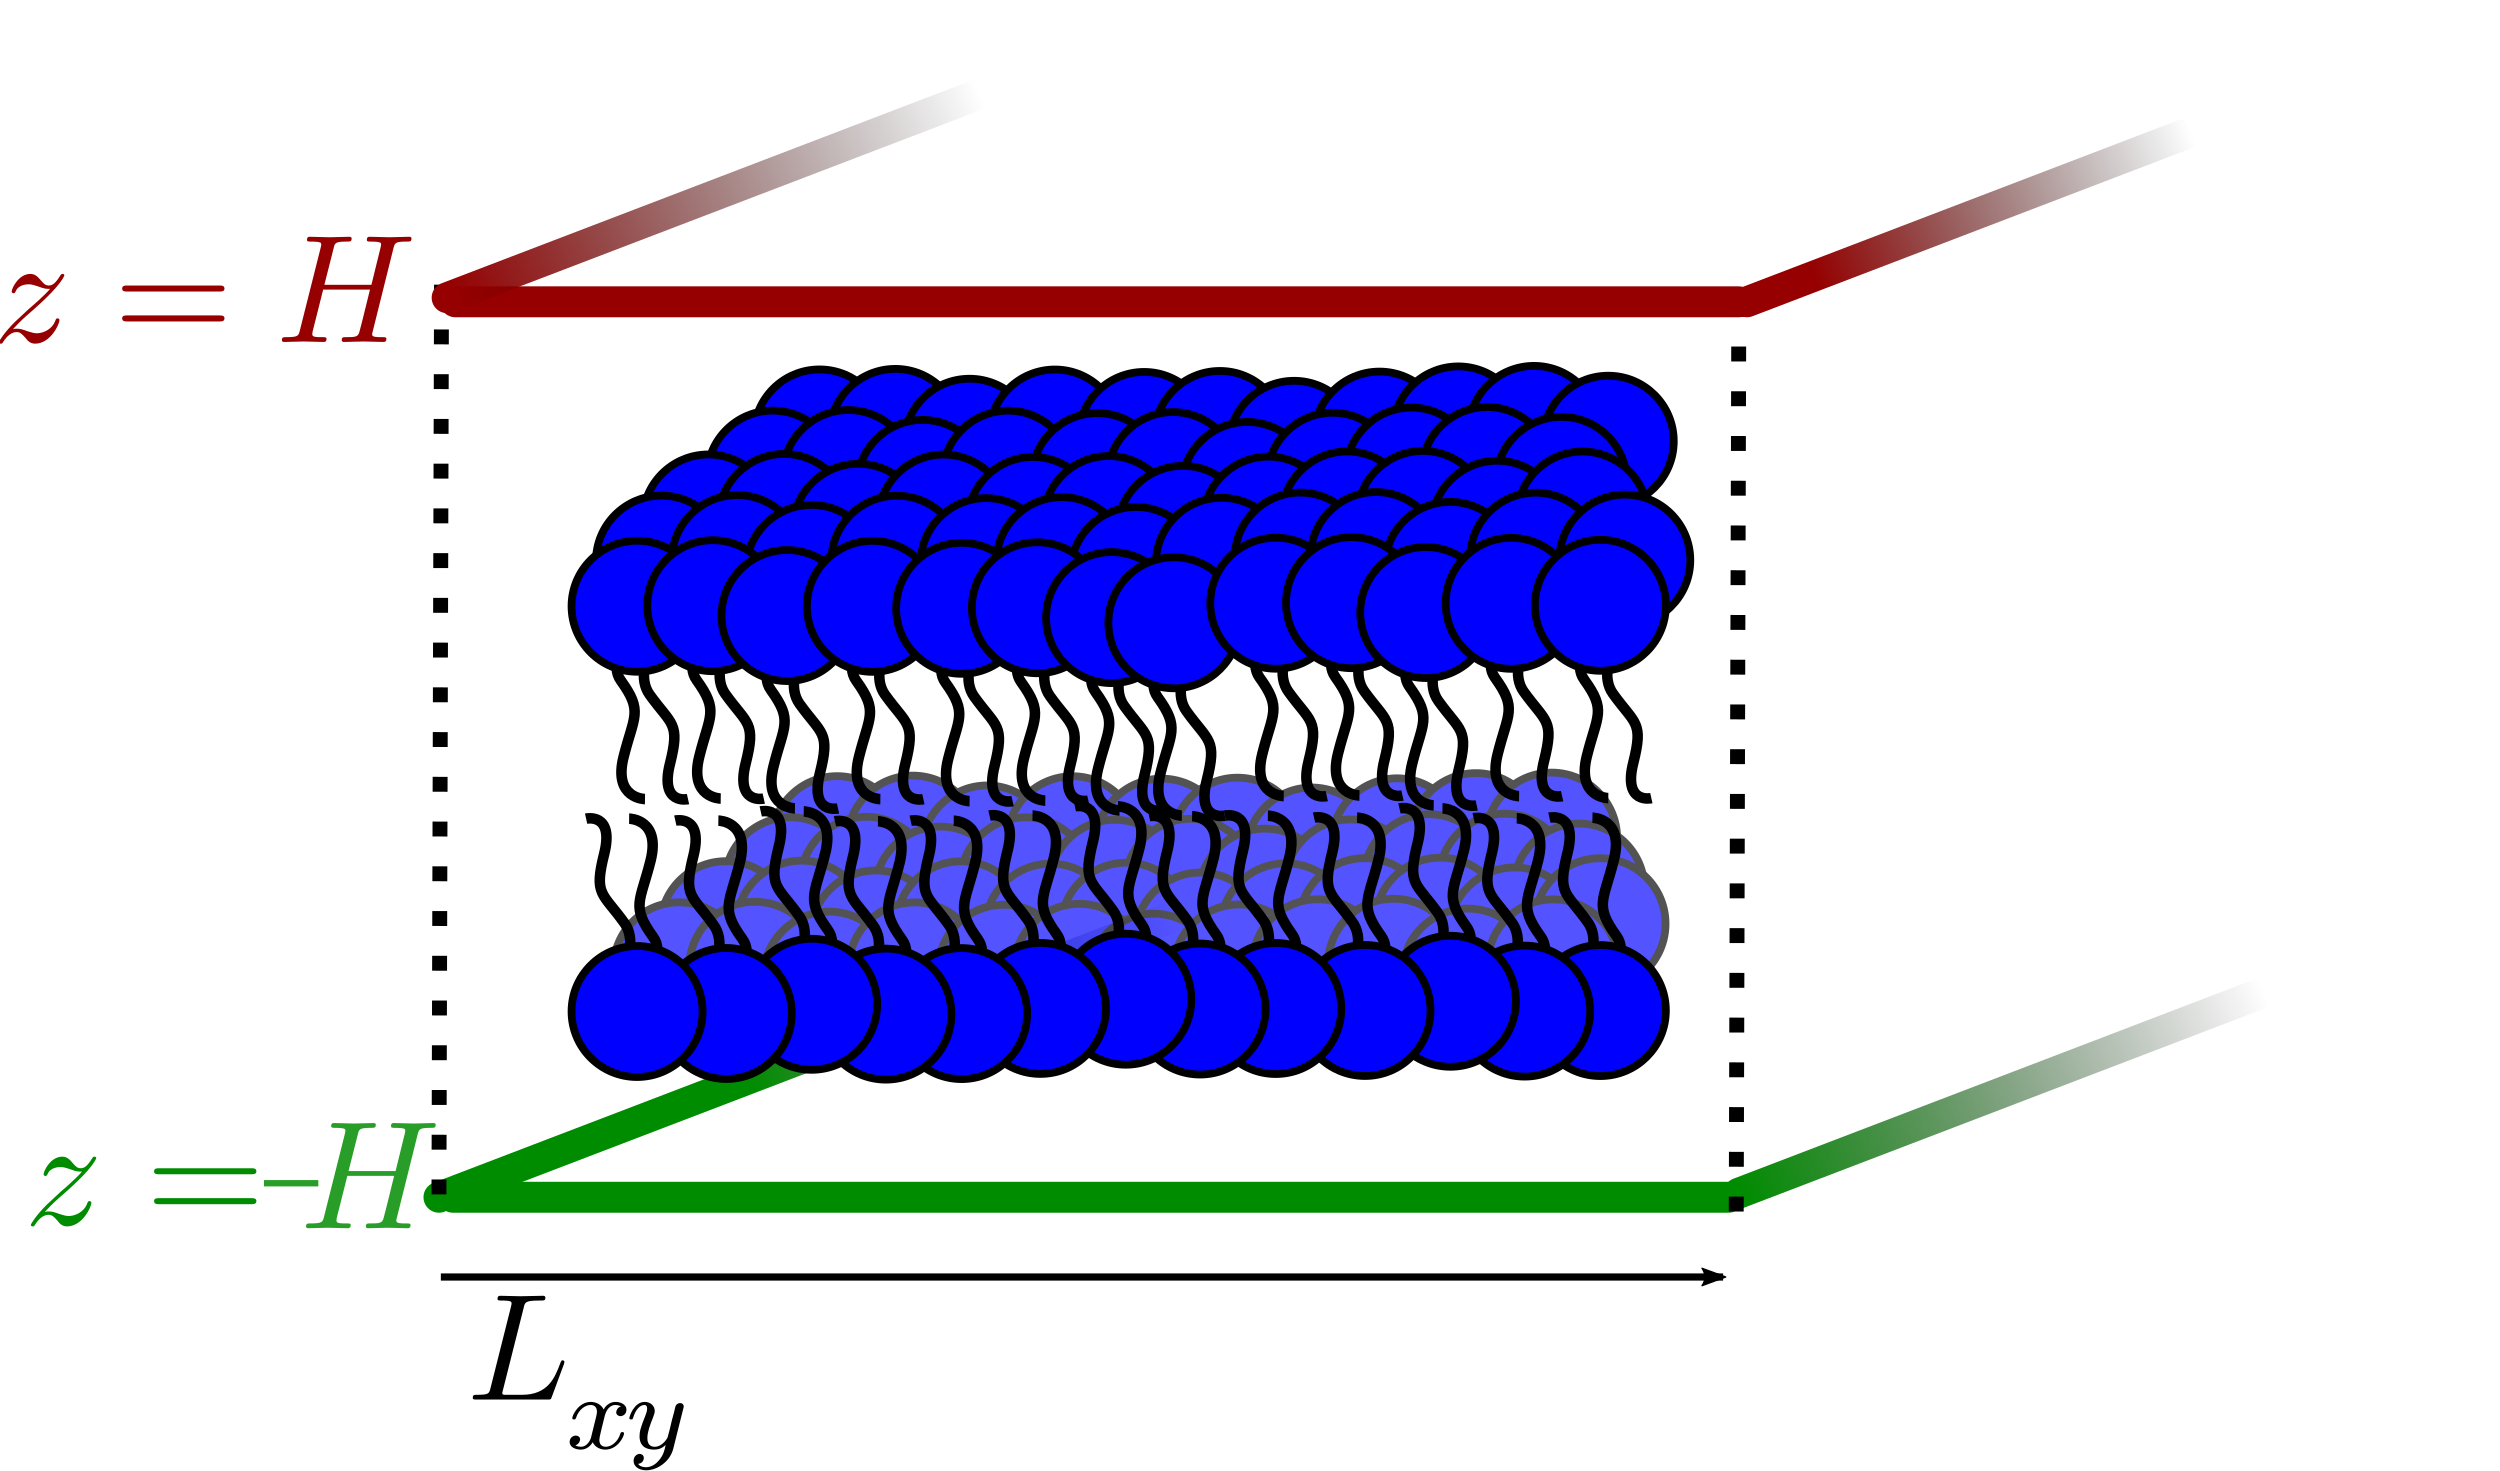<?xml version="1.0" encoding="UTF-8" standalone="no"?>
<!-- Created with Inkscape (http://www.inkscape.org/) -->

<svg
   width="161.77mm"
   height="95.173mm"
   viewBox="0 0 161.77 95.173"
   version="1.1"
   id="svg5"
   sodipodi:docname="dpstokes_sketch.svg"
   inkscape:version="1.1.1 (3bf5ae0d25, 2021-09-20)"
   xmlns:inkscape="http://www.inkscape.org/namespaces/inkscape"
   xmlns:sodipodi="http://sodipodi.sourceforge.net/DTD/sodipodi-0.dtd"
   xmlns:xlink="http://www.w3.org/1999/xlink"
   xmlns="http://www.w3.org/2000/svg"
   xmlns:svg="http://www.w3.org/2000/svg">
  <sodipodi:namedview
     id="namedview7"
     pagecolor="#ffffff"
     bordercolor="#999999"
     borderopacity="1"
     inkscape:pageshadow="0"
     inkscape:pageopacity="0"
     inkscape:pagecheckerboard="0"
     inkscape:document-units="mm"
     showgrid="false"
     inkscape:zoom="0.82390215"
     inkscape:cx="185.70166"
     inkscape:cy="234.25112"
     inkscape:window-width="1080"
     inkscape:window-height="1892"
     inkscape:window-x="1920"
     inkscape:window-y="0"
     inkscape:window-maximized="1"
     inkscape:current-layer="g1358" />
  <defs
     id="defs2">
    <filter
       id="mask-powermask-path-effect10155_inverse"
       inkscape:label="filtermask-powermask-path-effect10155"
       style="color-interpolation-filters:sRGB"
       height="100"
       width="100"
       x="-50"
       y="-50">
      <feColorMatrix
         id="mask-powermask-path-effect10155_primitive1"
         values="1"
         type="saturate"
         result="fbSourceGraphic" />
      <feColorMatrix
         id="mask-powermask-path-effect10155_primitive2"
         values="-1 0 0 0 1 0 -1 0 0 1 0 0 -1 0 1 0 0 0 1 0 "
         in="fbSourceGraphic" />
    </filter>
    <linearGradient
       inkscape:collect="always"
       id="linearGradient11316">
      <stop
         style="stop-color:#960000;stop-opacity:1"
         offset="0"
         id="stop11312" />
      <stop
         style="stop-color:#000000;stop-opacity:0;"
         offset="1"
         id="stop11314" />
    </linearGradient>
    <linearGradient
       inkscape:collect="always"
       xlink:href="#linearGradient11316"
       id="linearGradient9224-3"
       gradientUnits="userSpaceOnUse"
       x1="41.287"
       y1="133.099"
       x2="65.647"
       y2="123.644"
       gradientTransform="translate(92.845,17.579)" />
    <linearGradient
       inkscape:collect="always"
       xlink:href="#linearGradient11316"
       id="linearGradient9180-3"
       x1="37.571"
       y1="135.202"
       x2="71.451"
       y2="121.51"
       gradientUnits="userSpaceOnUse"
       gradientTransform="translate(8.734,17.315)" />
    <linearGradient
       inkscape:collect="always"
       xlink:href="#linearGradient11322"
       id="linearGradient9254"
       gradientUnits="userSpaceOnUse"
       gradientTransform="translate(8.204,75.523)"
       x1="56.885"
       y1="127"
       x2="84.667"
       y2="116.417" />
    <linearGradient
       inkscape:collect="always"
       id="linearGradient11322">
      <stop
         style="stop-color:#008c00;stop-opacity:1"
         offset="0"
         id="stop11318" />
      <stop
         style="stop-color:#000000;stop-opacity:0;"
         offset="1"
         id="stop11320" />
    </linearGradient>
    <linearGradient
       inkscape:collect="always"
       xlink:href="#linearGradient11322"
       id="linearGradient9269"
       gradientUnits="userSpaceOnUse"
       gradientTransform="translate(92.316,75.258)"
       x1="37.042"
       y1="134.938"
       x2="71.001"
       y2="121.779" />
    <marker
       style="overflow:visible"
       id="Arrow2Lend"
       refX="0"
       refY="0"
       orient="auto"
       inkscape:stockid="Arrow2Lend"
       inkscape:isstock="true">
      <path
         transform="matrix(-1.1,0,0,-1.1,-1.1,0)"
         d="M 8.719,4.034 -2.207,0.016 8.719,-4.002 c -1.745,2.372 -1.735,5.617 -6e-7,8.035 z"
         style="fill:#000000;fill-opacity:1;fill-rule:evenodd;stroke:#000000;stroke-width:0.625;stroke-linejoin:round;stroke-opacity:1"
         id="path9388" />
    </marker>
    <g
       id="g9873">
      <symbol
         overflow="visible"
         id="symbol576">
        <path
           style="stroke:none"
           d=""
           id="path1791" />
      </symbol>
      <symbol
         overflow="visible"
         id="symbol6670">
        <path
           style="stroke:none"
           d="m 1.328,-0.828 c 0.531,-0.578 0.828,-0.828 1.188,-1.141 0,0 0.609,-0.531 0.969,-0.891 C 4.438,-3.781 4.656,-4.266 4.656,-4.312 c 0,-0.094 -0.094,-0.094 -0.109,-0.094 -0.078,0 -0.094,0.016 -0.156,0.109 -0.297,0.484 -0.5,0.641 -0.734,0.641 -0.25,0 -0.359,-0.156 -0.516,-0.328 -0.188,-0.219 -0.359,-0.422 -0.688,-0.422 -0.75,0 -1.203,0.922 -1.203,1.141 0,0.047 0.031,0.109 0.109,0.109 0.094,0 0.109,-0.047 0.141,-0.109 0.188,-0.469 0.766,-0.469 0.844,-0.469 0.203,0 0.391,0.062 0.625,0.141 0.406,0.156 0.516,0.156 0.766,0.156 -0.359,0.422 -1.188,1.141 -1.375,1.297 l -0.906,0.844 C 0.781,-0.625 0.422,-0.062 0.422,0.016 c 0,0.094 0.109,0.094 0.125,0.094 0.078,0 0.094,-0.016 0.156,-0.125 0.234,-0.359 0.531,-0.625 0.859,-0.625 0.219,0 0.328,0.094 0.578,0.375 0.156,0.219 0.344,0.375 0.625,0.375 1,0 1.578,-1.266 1.578,-1.531 0,-0.047 -0.047,-0.109 -0.125,-0.109 -0.094,0 -0.109,0.062 -0.141,0.141 C 3.844,-0.75 3.203,-0.562 2.875,-0.562 c -0.188,0 -0.375,-0.062 -0.578,-0.125 -0.344,-0.125 -0.5,-0.172 -0.703,-0.172 -0.016,0 -0.172,0 -0.266,0.031 z m 0,0"
           id="path1120" />
      </symbol>
      <symbol
         overflow="visible"
         id="symbol3931">
        <path
           style="stroke:none"
           d=""
           id="path5206" />
      </symbol>
      <symbol
         overflow="visible"
         id="symbol1193">
        <path
           style="stroke:none"
           d="m 6.844,-3.266 c 0.156,0 0.344,0 0.344,-0.188 C 7.188,-3.656 7,-3.656 6.859,-3.656 h -5.969 c -0.141,0 -0.328,0 -0.328,0.203 0,0.188 0.188,0.188 0.328,0.188 z m 0.016,1.938 c 0.141,0 0.328,0 0.328,-0.203 0,-0.188 -0.188,-0.188 -0.344,-0.188 H 0.891 c -0.141,0 -0.328,0 -0.328,0.188 0,0.203 0.188,0.203 0.328,0.203 z m 0,0"
           id="path2301" />
      </symbol>
      <symbol
         overflow="visible"
         id="symbol717">
        <path
           style="stroke:none"
           d="m 4.578,-3.188 c 0,-0.797 -0.047,-1.594 -0.391,-2.328 -0.453,-0.969 -1.281,-1.125 -1.688,-1.125 -0.609,0 -1.328,0.266 -1.75,1.188 -0.312,0.688 -0.359,1.469 -0.359,2.266 0,0.75 0.031,1.641 0.453,2.406 0.422,0.797 1.156,1 1.641,1 0.531,0 1.297,-0.203 1.734,-1.156 0.312,-0.688 0.359,-1.469 0.359,-2.25 z M 2.484,0 C 2.094,0 1.5,-0.25 1.328,-1.203 1.219,-1.797 1.219,-2.719 1.219,-3.312 c 0,-0.641 0,-1.297 0.078,-1.828 0.188,-1.188 0.938,-1.281 1.188,-1.281 0.328,0 0.984,0.188 1.172,1.172 0.109,0.562 0.109,1.312 0.109,1.938 0,0.75 0,1.422 -0.109,2.062 C 3.5,-0.297 2.938,0 2.484,0 Z m 0,0"
           id="path5245" />
      </symbol>
    </g>
    <g
       id="g7390">
      <symbol
         overflow="visible"
         id="symbol3991">
        <path
           style="stroke:none"
           d=""
           id="path2917" />
      </symbol>
      <symbol
         overflow="visible"
         id="symbol3646">
        <path
           style="stroke:none"
           d="m 1.328,-0.828 c 0.531,-0.578 0.828,-0.828 1.188,-1.141 0,0 0.609,-0.531 0.969,-0.891 C 4.438,-3.781 4.656,-4.266 4.656,-4.312 c 0,-0.094 -0.094,-0.094 -0.109,-0.094 -0.078,0 -0.094,0.016 -0.156,0.109 -0.297,0.484 -0.5,0.641 -0.734,0.641 -0.25,0 -0.359,-0.156 -0.516,-0.328 -0.188,-0.219 -0.359,-0.422 -0.688,-0.422 -0.75,0 -1.203,0.922 -1.203,1.141 0,0.047 0.031,0.109 0.109,0.109 0.094,0 0.109,-0.047 0.141,-0.109 0.188,-0.469 0.766,-0.469 0.844,-0.469 0.203,0 0.391,0.062 0.625,0.141 0.406,0.156 0.516,0.156 0.766,0.156 -0.359,0.422 -1.188,1.141 -1.375,1.297 l -0.906,0.844 C 0.781,-0.625 0.422,-0.062 0.422,0.016 c 0,0.094 0.109,0.094 0.125,0.094 0.078,0 0.094,-0.016 0.156,-0.125 0.234,-0.359 0.531,-0.625 0.859,-0.625 0.219,0 0.328,0.094 0.578,0.375 0.156,0.219 0.344,0.375 0.625,0.375 1,0 1.578,-1.266 1.578,-1.531 0,-0.047 -0.047,-0.109 -0.125,-0.109 -0.094,0 -0.109,0.062 -0.141,0.141 C 3.844,-0.75 3.203,-0.562 2.875,-0.562 c -0.188,0 -0.375,-0.062 -0.578,-0.125 -0.344,-0.125 -0.5,-0.172 -0.703,-0.172 -0.016,0 -0.172,0 -0.266,0.031 z m 0,0"
           id="path5624" />
      </symbol>
      <symbol
         overflow="visible"
         id="symbol6524">
        <path
           style="stroke:none"
           d="M 7.609,-6.047 C 7.703,-6.406 7.719,-6.5 8.438,-6.5 c 0.266,0 0.344,0 0.344,-0.203 0,-0.109 -0.109,-0.109 -0.141,-0.109 -0.281,0 -1,0.031 -1.281,0.031 -0.281,0 -0.984,-0.031 -1.281,-0.031 -0.078,0 -0.188,0 -0.188,0.203 0,0.109 0.094,0.109 0.281,0.109 0.016,0 0.203,0 0.375,0.016 0.188,0.031 0.266,0.031 0.266,0.172 0,0.031 0,0.047 -0.031,0.188 L 6.188,-3.703 H 3.141 l 0.594,-2.344 C 3.812,-6.406 3.844,-6.5 4.562,-6.5 c 0.266,0 0.344,0 0.344,-0.203 0,-0.109 -0.109,-0.109 -0.141,-0.109 -0.281,0 -1,0.031 -1.281,0.031 -0.281,0 -0.984,-0.031 -1.281,-0.031 -0.078,0 -0.188,0 -0.188,0.203 0,0.109 0.094,0.109 0.281,0.109 0.016,0 0.203,0 0.375,0.016 0.172,0.031 0.266,0.031 0.266,0.172 0,0.031 0,0.062 -0.031,0.188 L 1.562,-0.781 c -0.094,0.391 -0.109,0.469 -0.906,0.469 -0.172,0 -0.266,0 -0.266,0.203 C 0.391,0 0.516,0 0.531,0 0.812,0 1.516,-0.031 1.797,-0.031 2,-0.031 2.219,-0.016 2.438,-0.016 2.656,-0.016 2.875,0 3.078,0 3.156,0 3.281,0 3.281,-0.203 3.281,-0.312 3.188,-0.312 3,-0.312 c -0.375,0 -0.641,0 -0.641,-0.172 0,-0.062 0.016,-0.109 0.016,-0.172 l 0.688,-2.734 h 3.031 c -0.406,1.656 -0.641,2.609 -0.688,2.75 C 5.312,-0.312 5.125,-0.312 4.5,-0.312 c -0.141,0 -0.234,0 -0.234,0.203 C 4.266,0 4.391,0 4.406,0 4.688,0 5.391,-0.031 5.672,-0.031 5.875,-0.031 6.094,-0.016 6.312,-0.016 6.531,-0.016 6.75,0 6.953,0 7.031,0 7.156,0 7.156,-0.203 7.156,-0.312 7.062,-0.312 6.875,-0.312 c -0.359,0 -0.641,0 -0.641,-0.172 0,-0.062 0.016,-0.109 0.031,-0.172 z m 0,0"
           id="path9753" />
      </symbol>
      <symbol
         overflow="visible"
         id="symbol8611">
        <path
           style="stroke:none"
           d=""
           id="path1537" />
      </symbol>
      <symbol
         overflow="visible"
         id="symbol5201">
        <path
           style="stroke:none"
           d="m 6.844,-3.266 c 0.156,0 0.344,0 0.344,-0.188 C 7.188,-3.656 7,-3.656 6.859,-3.656 h -5.969 c -0.141,0 -0.328,0 -0.328,0.203 0,0.188 0.188,0.188 0.328,0.188 z m 0.016,1.938 c 0.141,0 0.328,0 0.328,-0.203 0,-0.188 -0.188,-0.188 -0.344,-0.188 H 0.891 c -0.141,0 -0.328,0 -0.328,0.188 0,0.203 0.188,0.203 0.328,0.203 z m 0,0"
           id="path6913" />
      </symbol>
    </g>
  </defs>
  <g
     inkscape:label="Layer 1"
     inkscape:groupmode="layer"
     id="layer1"
     transform="translate(-16.843,-132.988)">
    <path
       style="fill:none;stroke:#008c00;stroke-width:2;stroke-linecap:round;stroke-linejoin:miter;stroke-miterlimit:4;stroke-dasharray:none;stroke-opacity:1"
       d="M 46.155,210.461 H 128.697"
       id="path8603-5"
       sodipodi:nodetypes="cc" />
    <path
       style="fill:none;fill-opacity:1;stroke:url(#linearGradient9254);stroke-width:2;stroke-linecap:round;stroke-linejoin:round;stroke-miterlimit:4;stroke-dasharray:none;stroke-opacity:1;paint-order:normal"
       d="M 45.246,210.46 92.972,192.197"
       id="path9114-6" />
    <path
       style="fill:none;fill-opacity:1;stroke:url(#linearGradient9269);stroke-width:2;stroke-linecap:round;stroke-linejoin:round;stroke-miterlimit:4;stroke-dasharray:none;stroke-opacity:1;paint-order:normal"
       d="M 129.358,210.196 177.083,191.932"
       id="path9114-4" />
    <path
       style="fill:none;stroke:#000000;stroke-width:0.965;stroke-linecap:butt;stroke-linejoin:miter;stroke-miterlimit:4;stroke-dasharray:0.965, 1.93;stroke-dashoffset:0;stroke-opacity:1"
       d="m 129.358,152.517 -0.167,59.05"
       id="path9272" />
    <path
       style="fill:none;stroke:#000000;stroke-width:0.965;stroke-linecap:butt;stroke-linejoin:miter;stroke-miterlimit:4;stroke-dasharray:0.965, 1.93;stroke-dashoffset:0;stroke-opacity:1"
       d="m 45.413,151.411 -0.167,59.05"
       id="path9272-8" />
    <path
       style="fill:none;stroke:#960000;stroke-width:2;stroke-linecap:round;stroke-linejoin:miter;stroke-miterlimit:4;stroke-dasharray:none;stroke-opacity:1"
       d="M 46.304,152.517 H 129.358"
       id="path8603-7"
       sodipodi:nodetypes="cc" />
    <path
       style="fill:#f200ef;fill-opacity:1;stroke:url(#linearGradient9180-3);stroke-width:2;stroke-linecap:round;stroke-linejoin:round;stroke-miterlimit:4;stroke-dasharray:none;stroke-opacity:1;paint-order:normal"
       d="m 45.775,152.252 47.726,-18.264"
       id="path9114-9" />
    <path
       style="fill:none;fill-opacity:1;stroke:url(#linearGradient9224-3);stroke-width:2;stroke-linecap:round;stroke-linejoin:round;stroke-miterlimit:4;stroke-dasharray:none;stroke-opacity:1;paint-order:normal"
       d="m 129.887,152.517 47.726,-18.264"
       id="path9114-3-3" />
    <g
       id="g967"
       transform="matrix(-0.89,0,0,0.89,146.175,68.092)">
      <g
         id="g1007"
         transform="translate(-12.342,20.083)">
        <g
           id="g2830">
          <g
             id="g8237"
             transform="matrix(-1,0,0,1,62.564,-29.693)">
            <g
               id="g3176-64"
               transform="translate(-61.377,17.238)">
              <circle
                 style="fill:#0000ff;stroke:#000000;stroke-width:0.565;stroke-miterlimit:4;stroke-dasharray:none;stroke-opacity:1"
                 id="path31-8"
                 cx="25.868"
                 cy="96.911"
                 r="4.763" />
            </g>
            <g
               id="g3176-1-6"
               transform="translate(-55.87,17.199)">
              <circle
                 style="fill:#0000ff;stroke:#000000;stroke-width:0.565;stroke-miterlimit:4;stroke-dasharray:none;stroke-opacity:1"
                 id="path31-0-7"
                 cx="25.868"
                 cy="96.911"
                 r="4.763" />
            </g>
            <g
               id="g3176-6-2"
               transform="translate(-50.473,17.915)">
              <circle
                 style="fill:#0000ff;stroke:#000000;stroke-width:0.565;stroke-miterlimit:4;stroke-dasharray:none;stroke-opacity:1"
                 id="path31-2-2"
                 cx="25.868"
                 cy="96.911"
                 r="4.763" />
            </g>
            <g
               id="g3176-66-9"
               transform="translate(-44.265,17.245)">
              <circle
                 style="fill:#0000ff;stroke:#000000;stroke-width:0.565;stroke-miterlimit:4;stroke-dasharray:none;stroke-opacity:1"
                 id="path31-4-8"
                 cx="25.868"
                 cy="96.911"
                 r="4.763" />
            </g>
            <g
               id="g3176-8-1"
               transform="translate(-37.778,17.42)">
              <circle
                 style="fill:#0000ff;stroke:#000000;stroke-width:0.565;stroke-miterlimit:4;stroke-dasharray:none;stroke-opacity:1"
                 id="path31-7-3"
                 cx="25.868"
                 cy="96.911"
                 r="4.763" />
            </g>
            <g
               id="g3176-1-2-4"
               transform="translate(-32.271,17.349)">
              <circle
                 style="fill:#0000ff;stroke:#000000;stroke-width:0.565;stroke-miterlimit:4;stroke-dasharray:none;stroke-opacity:1"
                 id="path31-0-2-9"
                 cx="25.868"
                 cy="96.911"
                 r="4.763" />
            </g>
            <g
               id="g3176-6-6-19"
               transform="translate(-26.874,18.065)">
              <circle
                 style="fill:#0000ff;stroke:#000000;stroke-width:0.565;stroke-miterlimit:4;stroke-dasharray:none;stroke-opacity:1"
                 id="path31-2-6-3"
                 cx="25.868"
                 cy="96.911"
                 r="4.763" />
            </g>
            <g
               id="g3176-66-1-3"
               transform="translate(-20.666,17.395)">
              <circle
                 style="fill:#0000ff;stroke:#000000;stroke-width:0.565;stroke-miterlimit:4;stroke-dasharray:none;stroke-opacity:1"
                 id="path31-4-4-5"
                 cx="25.868"
                 cy="96.911"
                 r="4.763" />
            </g>
            <g
               id="g3176-9-6"
               transform="translate(-14.938,17.019)">
              <circle
                 style="fill:#0000ff;stroke:#000000;stroke-width:0.565;stroke-miterlimit:4;stroke-dasharray:none;stroke-opacity:1"
                 id="path31-77-0"
                 cx="25.868"
                 cy="96.911"
                 r="4.763" />
            </g>
            <g
               id="g3176-1-1-0"
               transform="translate(-9.431,16.98)">
              <circle
                 style="fill:#0000ff;stroke:#000000;stroke-width:0.565;stroke-miterlimit:4;stroke-dasharray:none;stroke-opacity:1"
                 id="path31-0-9-2"
                 cx="25.868"
                 cy="96.911"
                 r="4.763" />
            </g>
            <g
               id="g3176-6-7-6"
               transform="translate(-4.034,17.695)">
              <circle
                 style="fill:#0000ff;stroke:#000000;stroke-width:0.565;stroke-miterlimit:4;stroke-dasharray:none;stroke-opacity:1"
                 id="path31-2-7-69"
                 cx="25.868"
                 cy="96.911"
                 r="4.763" />
            </g>
            <g
               id="g3176-64-0"
               transform="translate(-64.785,20.23)">
              <circle
                 style="fill:#0000ff;stroke:#000000;stroke-width:0.565;stroke-miterlimit:4;stroke-dasharray:none;stroke-opacity:1"
                 id="path31-8-2"
                 cx="25.868"
                 cy="96.911"
                 r="4.763" />
            </g>
            <g
               id="g3176-1-6-7"
               transform="translate(-59.279,20.191)">
              <circle
                 style="fill:#0000ff;stroke:#000000;stroke-width:0.565;stroke-miterlimit:4;stroke-dasharray:none;stroke-opacity:1"
                 id="path31-0-7-6"
                 cx="25.868"
                 cy="96.911"
                 r="4.763" />
            </g>
            <g
               id="g3176-6-2-1"
               transform="translate(-53.882,20.906)">
              <circle
                 style="fill:#0000ff;stroke:#000000;stroke-width:0.565;stroke-miterlimit:4;stroke-dasharray:none;stroke-opacity:1"
                 id="path31-2-2-3"
                 cx="25.868"
                 cy="96.911"
                 r="4.763" />
            </g>
            <g
               id="g3176-66-9-2"
               transform="translate(-47.673,20.236)">
              <circle
                 style="fill:#0000ff;stroke:#000000;stroke-width:0.565;stroke-miterlimit:4;stroke-dasharray:none;stroke-opacity:1"
                 id="path31-4-8-1"
                 cx="25.868"
                 cy="96.911"
                 r="4.763" />
            </g>
            <g
               id="g3176-8-1-5"
               transform="translate(-41.186,20.411)">
              <circle
                 style="fill:#0000ff;stroke:#000000;stroke-width:0.565;stroke-miterlimit:4;stroke-dasharray:none;stroke-opacity:1"
                 id="path31-7-3-9"
                 cx="25.868"
                 cy="96.911"
                 r="4.763" />
            </g>
            <g
               id="g3176-1-2-4-9"
               transform="translate(-35.68,20.34)">
              <circle
                 style="fill:#0000ff;stroke:#000000;stroke-width:0.565;stroke-miterlimit:4;stroke-dasharray:none;stroke-opacity:1"
                 id="path31-0-2-9-1"
                 cx="25.868"
                 cy="96.911"
                 r="4.763" />
            </g>
            <g
               id="g3176-6-6-19-4"
               transform="translate(-30.283,21.056)">
              <circle
                 style="fill:#0000ff;stroke:#000000;stroke-width:0.565;stroke-miterlimit:4;stroke-dasharray:none;stroke-opacity:1"
                 id="path31-2-6-3-9"
                 cx="25.868"
                 cy="96.911"
                 r="4.763" />
            </g>
            <g
               id="g3176-66-1-3-1"
               transform="translate(-24.074,20.386)">
              <circle
                 style="fill:#0000ff;stroke:#000000;stroke-width:0.565;stroke-miterlimit:4;stroke-dasharray:none;stroke-opacity:1"
                 id="path31-4-4-5-0"
                 cx="25.868"
                 cy="96.911"
                 r="4.763" />
            </g>
            <g
               id="g3176-9-6-7"
               transform="translate(-18.346,20.01)">
              <circle
                 style="fill:#0000ff;stroke:#000000;stroke-width:0.565;stroke-miterlimit:4;stroke-dasharray:none;stroke-opacity:1"
                 id="path31-77-0-5"
                 cx="25.868"
                 cy="96.911"
                 r="4.763" />
            </g>
            <g
               id="g3176-1-1-0-8"
               transform="translate(-12.84,19.971)">
              <circle
                 style="fill:#0000ff;stroke:#000000;stroke-width:0.565;stroke-miterlimit:4;stroke-dasharray:none;stroke-opacity:1"
                 id="path31-0-9-2-7"
                 cx="25.868"
                 cy="96.911"
                 r="4.763" />
            </g>
            <g
               id="g3176-6-7-6-0"
               transform="translate(-7.443,20.686)">
              <circle
                 style="fill:#0000ff;stroke:#000000;stroke-width:0.565;stroke-miterlimit:4;stroke-dasharray:none;stroke-opacity:1"
                 id="path31-2-7-69-4"
                 cx="25.868"
                 cy="96.911"
                 r="4.763" />
            </g>
            <g
               id="g3176-66-3-8-8"
               transform="translate(-1.234,20.016)" />
            <g
               id="g3176-64-2"
               transform="translate(-69.461,23.42)">
              <circle
                 style="fill:#0000ff;stroke:#000000;stroke-width:0.565;stroke-miterlimit:4;stroke-dasharray:none;stroke-opacity:1"
                 id="path31-8-6"
                 cx="25.868"
                 cy="96.911"
                 r="4.763" />
            </g>
            <g
               id="g3176-1-6-4"
               transform="translate(-63.955,23.381)">
              <circle
                 style="fill:#0000ff;stroke:#000000;stroke-width:0.565;stroke-miterlimit:4;stroke-dasharray:none;stroke-opacity:1"
                 id="path31-0-7-1"
                 cx="25.868"
                 cy="96.911"
                 r="4.763" />
            </g>
            <g
               id="g3176-6-2-2"
               transform="translate(-58.558,24.097)">
              <circle
                 style="fill:#0000ff;stroke:#000000;stroke-width:0.565;stroke-miterlimit:4;stroke-dasharray:none;stroke-opacity:1"
                 id="path31-2-2-8"
                 cx="25.868"
                 cy="96.911"
                 r="4.763" />
            </g>
            <g
               id="g3176-66-9-8"
               transform="translate(-52.349,23.427)">
              <circle
                 style="fill:#0000ff;stroke:#000000;stroke-width:0.565;stroke-miterlimit:4;stroke-dasharray:none;stroke-opacity:1"
                 id="path31-4-8-9"
                 cx="25.868"
                 cy="96.911"
                 r="4.763" />
            </g>
            <g
               id="g3176-8-1-2"
               transform="translate(-45.862,23.602)">
              <circle
                 style="fill:#0000ff;stroke:#000000;stroke-width:0.565;stroke-miterlimit:4;stroke-dasharray:none;stroke-opacity:1"
                 id="path31-7-3-8"
                 cx="25.868"
                 cy="96.911"
                 r="4.763" />
            </g>
            <g
               id="g3176-1-2-4-8"
               transform="translate(-40.356,23.531)">
              <circle
                 style="fill:#0000ff;stroke:#000000;stroke-width:0.565;stroke-miterlimit:4;stroke-dasharray:none;stroke-opacity:1"
                 id="path31-0-2-9-8"
                 cx="25.868"
                 cy="96.911"
                 r="4.763" />
            </g>
            <g
               id="g3176-6-6-19-6"
               transform="translate(-34.959,24.246)">
              <circle
                 style="fill:#0000ff;stroke:#000000;stroke-width:0.565;stroke-miterlimit:4;stroke-dasharray:none;stroke-opacity:1"
                 id="path31-2-6-3-8"
                 cx="25.868"
                 cy="96.911"
                 r="4.763" />
            </g>
            <g
               id="g3176-66-1-3-3"
               transform="translate(-28.75,23.577)">
              <circle
                 style="fill:#0000ff;stroke:#000000;stroke-width:0.565;stroke-miterlimit:4;stroke-dasharray:none;stroke-opacity:1"
                 id="path31-4-4-5-8"
                 cx="25.868"
                 cy="96.911"
                 r="4.763" />
            </g>
            <g
               id="g3176-9-6-3"
               transform="translate(-23.022,23.201)">
              <circle
                 style="fill:#0000ff;stroke:#000000;stroke-width:0.565;stroke-miterlimit:4;stroke-dasharray:none;stroke-opacity:1"
                 id="path31-77-0-3"
                 cx="25.868"
                 cy="96.911"
                 r="4.763" />
            </g>
            <g
               id="g3176-1-1-0-3"
               transform="translate(-17.516,23.162)">
              <circle
                 style="fill:#0000ff;stroke:#000000;stroke-width:0.565;stroke-miterlimit:4;stroke-dasharray:none;stroke-opacity:1"
                 id="path31-0-9-2-8"
                 cx="25.868"
                 cy="96.911"
                 r="4.763" />
            </g>
            <g
               id="g3176-6-7-6-04"
               transform="translate(-12.119,23.877)">
              <circle
                 style="fill:#0000ff;stroke:#000000;stroke-width:0.565;stroke-miterlimit:4;stroke-dasharray:none;stroke-opacity:1"
                 id="path31-2-7-69-7"
                 cx="25.868"
                 cy="96.911"
                 r="4.763" />
            </g>
            <g
               id="g3176-66-3-8-6"
               transform="translate(-5.91,23.207)">
              <circle
                 style="fill:#0000ff;stroke:#000000;stroke-width:0.565;stroke-miterlimit:4;stroke-dasharray:none;stroke-opacity:1"
                 id="path31-4-6-8-8"
                 cx="25.868"
                 cy="96.911"
                 r="4.763" />
            </g>
            <g
               id="g3176-64-0-0"
               transform="translate(-72.87,26.411)">
              <circle
                 style="fill:#0000ff;stroke:#000000;stroke-width:0.565;stroke-miterlimit:4;stroke-dasharray:none;stroke-opacity:1"
                 id="path31-8-2-6"
                 cx="25.868"
                 cy="96.911"
                 r="4.763" />
            </g>
            <g
               id="g3176-1-6-7-8"
               transform="translate(-67.363,26.372)">
              <circle
                 style="fill:#0000ff;stroke:#000000;stroke-width:0.565;stroke-miterlimit:4;stroke-dasharray:none;stroke-opacity:1"
                 id="path31-0-7-6-7"
                 cx="25.868"
                 cy="96.911"
                 r="4.763" />
            </g>
            <g
               id="g3176-6-2-1-9"
               transform="translate(-61.966,27.088)">
              <circle
                 style="fill:#0000ff;stroke:#000000;stroke-width:0.565;stroke-miterlimit:4;stroke-dasharray:none;stroke-opacity:1"
                 id="path31-2-2-3-0"
                 cx="25.868"
                 cy="96.911"
                 r="4.763" />
            </g>
            <g
               id="g3176-66-9-2-3"
               transform="translate(-55.758,26.418)">
              <circle
                 style="fill:#0000ff;stroke:#000000;stroke-width:0.565;stroke-miterlimit:4;stroke-dasharray:none;stroke-opacity:1"
                 id="path31-4-8-1-3"
                 cx="25.868"
                 cy="96.911"
                 r="4.763" />
            </g>
            <g
               id="g3176-8-1-5-3"
               transform="translate(-49.271,26.593)">
              <circle
                 style="fill:#0000ff;stroke:#000000;stroke-width:0.565;stroke-miterlimit:4;stroke-dasharray:none;stroke-opacity:1"
                 id="path31-7-3-9-7"
                 cx="25.868"
                 cy="96.911"
                 r="4.763" />
            </g>
            <g
               id="g3176-1-2-4-9-3"
               transform="translate(-43.764,26.522)">
              <circle
                 style="fill:#0000ff;stroke:#000000;stroke-width:0.565;stroke-miterlimit:4;stroke-dasharray:none;stroke-opacity:1"
                 id="path31-0-2-9-1-2"
                 cx="25.868"
                 cy="96.911"
                 r="4.763" />
            </g>
            <g
               id="g3176-6-6-19-4-6"
               transform="translate(-38.367,27.238)">
              <circle
                 style="fill:#0000ff;stroke:#000000;stroke-width:0.565;stroke-miterlimit:4;stroke-dasharray:none;stroke-opacity:1"
                 id="path31-2-6-3-9-5"
                 cx="25.868"
                 cy="96.911"
                 r="4.763" />
            </g>
            <g
               id="g3176-66-1-3-1-2"
               transform="translate(-32.159,26.568)">
              <circle
                 style="fill:#0000ff;stroke:#000000;stroke-width:0.565;stroke-miterlimit:4;stroke-dasharray:none;stroke-opacity:1"
                 id="path31-4-4-5-0-6"
                 cx="25.868"
                 cy="96.911"
                 r="4.763" />
            </g>
            <g
               id="g3176-9-6-7-5"
               transform="translate(-26.431,26.192)">
              <circle
                 style="fill:#0000ff;stroke:#000000;stroke-width:0.565;stroke-miterlimit:4;stroke-dasharray:none;stroke-opacity:1"
                 id="path31-77-0-5-8"
                 cx="25.868"
                 cy="96.911"
                 r="4.763" />
            </g>
            <g
               id="g3176-1-1-0-8-7"
               transform="translate(-20.924,26.153)">
              <circle
                 style="fill:#0000ff;stroke:#000000;stroke-width:0.565;stroke-miterlimit:4;stroke-dasharray:none;stroke-opacity:1"
                 id="path31-0-9-2-7-9"
                 cx="25.868"
                 cy="96.911"
                 r="4.763" />
            </g>
            <g
               id="g3176-6-7-6-0-6"
               transform="translate(-15.527,26.868)">
              <circle
                 style="fill:#0000ff;stroke:#000000;stroke-width:0.565;stroke-miterlimit:4;stroke-dasharray:none;stroke-opacity:1"
                 id="path31-2-7-69-4-0"
                 cx="25.868"
                 cy="96.911"
                 r="4.763" />
            </g>
            <g
               id="g3176-66-3-8-8-4"
               transform="translate(-9.319,26.198)">
              <circle
                 style="fill:#0000ff;stroke:#000000;stroke-width:0.565;stroke-miterlimit:4;stroke-dasharray:none;stroke-opacity:1"
                 id="path31-4-6-8-0-1"
                 cx="25.868"
                 cy="96.911"
                 r="4.763" />
            </g>
            <circle
               style="fill:#0000ff;stroke:#000000;stroke-width:0.565;stroke-miterlimit:4;stroke-dasharray:none;stroke-opacity:1"
               id="path31-7-8-6-4-0"
               cx="23.036"
               cy="123.253"
               r="4.763" />
          </g>
          <g
             id="g8237-4"
             transform="matrix(-1,0,0,1,61.285,-0.123)"
             clip-path="none"
             style="opacity:0.672">
            <g
               id="g3176-64-8"
               transform="translate(-61.377,17.238)">
              <circle
                 style="fill:#0000ff;stroke:#000000;stroke-width:0.565;stroke-miterlimit:4;stroke-dasharray:none;stroke-opacity:1"
                 id="path31-8-7"
                 cx="25.868"
                 cy="96.911"
                 r="4.763" />
            </g>
            <g
               id="g3176-1-6-0"
               transform="translate(-55.87,17.199)">
              <circle
                 style="fill:#0000ff;stroke:#000000;stroke-width:0.565;stroke-miterlimit:4;stroke-dasharray:none;stroke-opacity:1"
                 id="path31-0-7-8"
                 cx="25.868"
                 cy="96.911"
                 r="4.763" />
            </g>
            <g
               id="g3176-6-2-6"
               transform="translate(-50.473,17.915)">
              <circle
                 style="fill:#0000ff;stroke:#000000;stroke-width:0.565;stroke-miterlimit:4;stroke-dasharray:none;stroke-opacity:1"
                 id="path31-2-2-2"
                 cx="25.868"
                 cy="96.911"
                 r="4.763" />
            </g>
            <g
               id="g3176-66-9-4"
               transform="translate(-44.265,17.245)">
              <circle
                 style="fill:#0000ff;stroke:#000000;stroke-width:0.565;stroke-miterlimit:4;stroke-dasharray:none;stroke-opacity:1"
                 id="path31-4-8-7"
                 cx="25.868"
                 cy="96.911"
                 r="4.763" />
            </g>
            <g
               id="g3176-8-1-9"
               transform="translate(-37.778,17.42)">
              <circle
                 style="fill:#0000ff;stroke:#000000;stroke-width:0.565;stroke-miterlimit:4;stroke-dasharray:none;stroke-opacity:1"
                 id="path31-7-3-3"
                 cx="25.868"
                 cy="96.911"
                 r="4.763" />
            </g>
            <g
               id="g3176-1-2-4-92"
               transform="translate(-32.271,17.349)">
              <circle
                 style="fill:#0000ff;stroke:#000000;stroke-width:0.565;stroke-miterlimit:4;stroke-dasharray:none;stroke-opacity:1"
                 id="path31-0-2-9-83"
                 cx="25.868"
                 cy="96.911"
                 r="4.763" />
            </g>
            <g
               id="g3176-6-6-19-0"
               transform="translate(-26.874,18.065)">
              <circle
                 style="fill:#0000ff;stroke:#000000;stroke-width:0.565;stroke-miterlimit:4;stroke-dasharray:none;stroke-opacity:1"
                 id="path31-2-6-3-1"
                 cx="25.868"
                 cy="96.911"
                 r="4.763" />
            </g>
            <g
               id="g3176-66-1-3-7"
               transform="translate(-20.666,17.395)">
              <circle
                 style="fill:#0000ff;stroke:#000000;stroke-width:0.565;stroke-miterlimit:4;stroke-dasharray:none;stroke-opacity:1"
                 id="path31-4-4-5-89"
                 cx="25.868"
                 cy="96.911"
                 r="4.763" />
            </g>
            <g
               id="g3176-9-6-1"
               transform="translate(-14.938,17.019)">
              <circle
                 style="fill:#0000ff;stroke:#000000;stroke-width:0.565;stroke-miterlimit:4;stroke-dasharray:none;stroke-opacity:1"
                 id="path31-77-0-54"
                 cx="25.868"
                 cy="96.911"
                 r="4.763" />
            </g>
            <g
               id="g3176-1-1-0-9"
               transform="translate(-9.431,16.98)">
              <circle
                 style="fill:#0000ff;stroke:#000000;stroke-width:0.565;stroke-miterlimit:4;stroke-dasharray:none;stroke-opacity:1"
                 id="path31-0-9-2-2"
                 cx="25.868"
                 cy="96.911"
                 r="4.763" />
            </g>
            <g
               id="g3176-64-0-9"
               transform="translate(-64.785,20.23)">
              <circle
                 style="fill:#0000ff;stroke:#000000;stroke-width:0.565;stroke-miterlimit:4;stroke-dasharray:none;stroke-opacity:1"
                 id="path31-8-2-3"
                 cx="25.868"
                 cy="96.911"
                 r="4.763" />
            </g>
            <g
               id="g3176-1-6-7-5"
               transform="translate(-59.279,20.191)">
              <circle
                 style="fill:#0000ff;stroke:#000000;stroke-width:0.565;stroke-miterlimit:4;stroke-dasharray:none;stroke-opacity:1"
                 id="path31-0-7-6-70"
                 cx="25.868"
                 cy="96.911"
                 r="4.763" />
            </g>
            <g
               id="g3176-6-2-1-8"
               transform="translate(-53.882,20.906)">
              <circle
                 style="fill:#0000ff;stroke:#000000;stroke-width:0.565;stroke-miterlimit:4;stroke-dasharray:none;stroke-opacity:1"
                 id="path31-2-2-3-1"
                 cx="25.868"
                 cy="96.911"
                 r="4.763" />
            </g>
            <g
               id="g3176-66-9-2-9"
               transform="translate(-47.673,20.236)">
              <circle
                 style="fill:#0000ff;stroke:#000000;stroke-width:0.565;stroke-miterlimit:4;stroke-dasharray:none;stroke-opacity:1"
                 id="path31-4-8-1-9"
                 cx="25.868"
                 cy="96.911"
                 r="4.763" />
            </g>
            <g
               id="g3176-8-1-5-7"
               transform="translate(-41.186,20.411)">
              <circle
                 style="fill:#0000ff;stroke:#000000;stroke-width:0.565;stroke-miterlimit:4;stroke-dasharray:none;stroke-opacity:1"
                 id="path31-7-3-9-8"
                 cx="25.868"
                 cy="96.911"
                 r="4.763" />
            </g>
            <g
               id="g3176-1-2-4-9-2"
               transform="translate(-35.68,20.34)">
              <circle
                 style="fill:#0000ff;stroke:#000000;stroke-width:0.565;stroke-miterlimit:4;stroke-dasharray:none;stroke-opacity:1"
                 id="path31-0-2-9-1-5"
                 cx="25.868"
                 cy="96.911"
                 r="4.763" />
            </g>
            <g
               id="g3176-6-6-19-4-3"
               transform="translate(-30.283,21.056)">
              <circle
                 style="fill:#0000ff;stroke:#000000;stroke-width:0.565;stroke-miterlimit:4;stroke-dasharray:none;stroke-opacity:1"
                 id="path31-2-6-3-9-4"
                 cx="25.868"
                 cy="96.911"
                 r="4.763" />
            </g>
            <g
               id="g3176-66-1-3-1-9"
               transform="translate(-24.074,20.386)">
              <circle
                 style="fill:#0000ff;stroke:#000000;stroke-width:0.565;stroke-miterlimit:4;stroke-dasharray:none;stroke-opacity:1"
                 id="path31-4-4-5-0-0"
                 cx="25.868"
                 cy="96.911"
                 r="4.763" />
            </g>
            <g
               id="g3176-9-6-7-2"
               transform="translate(-18.346,20.01)">
              <circle
                 style="fill:#0000ff;stroke:#000000;stroke-width:0.565;stroke-miterlimit:4;stroke-dasharray:none;stroke-opacity:1"
                 id="path31-77-0-5-0"
                 cx="25.868"
                 cy="96.911"
                 r="4.763" />
            </g>
            <g
               id="g3176-1-1-0-8-1"
               transform="translate(-12.84,19.971)">
              <circle
                 style="fill:#0000ff;stroke:#000000;stroke-width:0.565;stroke-miterlimit:4;stroke-dasharray:none;stroke-opacity:1"
                 id="path31-0-9-2-7-96"
                 cx="25.868"
                 cy="96.911"
                 r="4.763" />
            </g>
            <g
               id="g3176-6-7-6-0-2"
               transform="translate(-7.443,20.686)">
              <circle
                 style="fill:#0000ff;stroke:#000000;stroke-width:0.565;stroke-miterlimit:4;stroke-dasharray:none;stroke-opacity:1"
                 id="path31-2-7-69-4-1"
                 cx="25.868"
                 cy="96.911"
                 r="4.763" />
            </g>
            <g
               id="g3176-64-2-3"
               transform="translate(-69.461,23.42)">
              <circle
                 style="fill:#0000ff;stroke:#000000;stroke-width:0.565;stroke-miterlimit:4;stroke-dasharray:none;stroke-opacity:1"
                 id="path31-8-6-1"
                 cx="25.868"
                 cy="96.911"
                 r="4.763" />
            </g>
            <g
               id="g3176-1-6-4-1"
               transform="translate(-63.955,23.381)">
              <circle
                 style="fill:#0000ff;stroke:#000000;stroke-width:0.565;stroke-miterlimit:4;stroke-dasharray:none;stroke-opacity:1"
                 id="path31-0-7-1-9"
                 cx="25.868"
                 cy="96.911"
                 r="4.763" />
            </g>
            <g
               id="g3176-6-2-2-0"
               transform="translate(-58.558,24.097)">
              <circle
                 style="fill:#0000ff;stroke:#000000;stroke-width:0.565;stroke-miterlimit:4;stroke-dasharray:none;stroke-opacity:1"
                 id="path31-2-2-8-5"
                 cx="25.868"
                 cy="96.911"
                 r="4.763" />
            </g>
            <g
               id="g3176-66-9-8-6"
               transform="translate(-52.349,23.427)">
              <circle
                 style="fill:#0000ff;stroke:#000000;stroke-width:0.565;stroke-miterlimit:4;stroke-dasharray:none;stroke-opacity:1"
                 id="path31-4-8-9-7"
                 cx="25.868"
                 cy="96.911"
                 r="4.763" />
            </g>
            <g
               id="g3176-8-1-2-7"
               transform="translate(-45.862,23.602)">
              <circle
                 style="fill:#0000ff;stroke:#000000;stroke-width:0.565;stroke-miterlimit:4;stroke-dasharray:none;stroke-opacity:1"
                 id="path31-7-3-8-4"
                 cx="25.868"
                 cy="96.911"
                 r="4.763" />
            </g>
            <g
               id="g3176-1-2-4-8-0"
               transform="translate(-40.356,23.531)">
              <circle
                 style="fill:#0000ff;stroke:#000000;stroke-width:0.565;stroke-miterlimit:4;stroke-dasharray:none;stroke-opacity:1"
                 id="path31-0-2-9-8-6"
                 cx="25.868"
                 cy="96.911"
                 r="4.763" />
            </g>
            <g
               id="g3176-6-6-19-6-4"
               transform="translate(-34.959,24.246)">
              <circle
                 style="fill:#0000ff;stroke:#000000;stroke-width:0.565;stroke-miterlimit:4;stroke-dasharray:none;stroke-opacity:1"
                 id="path31-2-6-3-8-7"
                 cx="25.868"
                 cy="96.911"
                 r="4.763" />
            </g>
            <g
               id="g3176-66-1-3-3-4"
               transform="translate(-28.75,23.577)">
              <circle
                 style="fill:#0000ff;stroke:#000000;stroke-width:0.565;stroke-miterlimit:4;stroke-dasharray:none;stroke-opacity:1"
                 id="path31-4-4-5-8-8"
                 cx="25.868"
                 cy="96.911"
                 r="4.763" />
            </g>
            <g
               id="g3176-9-6-3-5"
               transform="translate(-23.022,23.201)">
              <circle
                 style="fill:#0000ff;stroke:#000000;stroke-width:0.565;stroke-miterlimit:4;stroke-dasharray:none;stroke-opacity:1"
                 id="path31-77-0-3-8"
                 cx="25.868"
                 cy="96.911"
                 r="4.763" />
            </g>
            <g
               id="g3176-1-1-0-3-2"
               transform="translate(-17.516,23.162)">
              <circle
                 style="fill:#0000ff;stroke:#000000;stroke-width:0.565;stroke-miterlimit:4;stroke-dasharray:none;stroke-opacity:1"
                 id="path31-0-9-2-8-6"
                 cx="25.868"
                 cy="96.911"
                 r="4.763" />
            </g>
            <g
               id="g3176-6-7-6-04-0"
               transform="translate(-12.119,23.877)">
              <circle
                 style="fill:#0000ff;stroke:#000000;stroke-width:0.565;stroke-miterlimit:4;stroke-dasharray:none;stroke-opacity:1"
                 id="path31-2-7-69-7-6"
                 cx="25.868"
                 cy="96.911"
                 r="4.763" />
            </g>
            <g
               id="g3176-66-3-8-6-6"
               transform="translate(-5.91,23.207)">
              <circle
                 style="fill:#0000ff;stroke:#000000;stroke-width:0.565;stroke-miterlimit:4;stroke-dasharray:none;stroke-opacity:1"
                 id="path31-4-6-8-8-4"
                 cx="25.868"
                 cy="96.911"
                 r="4.763" />
            </g>
            <g
               id="g3176-64-0-0-2"
               transform="translate(-72.87,26.411)">
              <circle
                 style="fill:#0000ff;stroke:#000000;stroke-width:0.565;stroke-miterlimit:4;stroke-dasharray:none;stroke-opacity:1"
                 id="path31-8-2-6-8"
                 cx="25.868"
                 cy="96.911"
                 r="4.763" />
            </g>
            <g
               id="g3176-1-6-7-8-9"
               transform="translate(-67.363,26.372)">
              <circle
                 style="fill:#0000ff;stroke:#000000;stroke-width:0.565;stroke-miterlimit:4;stroke-dasharray:none;stroke-opacity:1"
                 id="path31-0-7-6-7-6"
                 cx="25.868"
                 cy="96.911"
                 r="4.763" />
            </g>
            <g
               id="g3176-6-2-1-9-0"
               transform="translate(-61.966,27.088)">
              <circle
                 style="fill:#0000ff;stroke:#000000;stroke-width:0.565;stroke-miterlimit:4;stroke-dasharray:none;stroke-opacity:1"
                 id="path31-2-2-3-0-7"
                 cx="25.868"
                 cy="96.911"
                 r="4.763" />
            </g>
            <g
               id="g3176-66-9-2-3-0"
               transform="translate(-55.758,26.418)">
              <circle
                 style="fill:#0000ff;stroke:#000000;stroke-width:0.565;stroke-miterlimit:4;stroke-dasharray:none;stroke-opacity:1"
                 id="path31-4-8-1-3-1"
                 cx="25.868"
                 cy="96.911"
                 r="4.763" />
            </g>
            <g
               id="g3176-8-1-5-3-0"
               transform="translate(-49.271,26.593)">
              <circle
                 style="fill:#0000ff;stroke:#000000;stroke-width:0.565;stroke-miterlimit:4;stroke-dasharray:none;stroke-opacity:1"
                 id="path31-7-3-9-7-1"
                 cx="25.868"
                 cy="96.911"
                 r="4.763" />
            </g>
            <g
               id="g3176-1-2-4-9-3-3"
               transform="translate(-43.764,26.522)">
              <circle
                 style="fill:#0000ff;stroke:#000000;stroke-width:0.565;stroke-miterlimit:4;stroke-dasharray:none;stroke-opacity:1"
                 id="path31-0-2-9-1-2-7"
                 cx="25.868"
                 cy="96.911"
                 r="4.763" />
            </g>
            <g
               id="g3176-6-6-19-4-6-7"
               transform="translate(-38.367,27.238)">
              <circle
                 style="fill:#0000ff;stroke:#000000;stroke-width:0.565;stroke-miterlimit:4;stroke-dasharray:none;stroke-opacity:1"
                 id="path31-2-6-3-9-5-2"
                 cx="25.868"
                 cy="96.911"
                 r="4.763" />
            </g>
            <g
               id="g3176-66-1-3-1-2-6"
               transform="translate(-32.159,26.568)">
              <circle
                 style="fill:#0000ff;stroke:#000000;stroke-width:0.565;stroke-miterlimit:4;stroke-dasharray:none;stroke-opacity:1"
                 id="path31-4-4-5-0-6-4"
                 cx="25.868"
                 cy="96.911"
                 r="4.763" />
            </g>
            <g
               id="g3176-9-6-7-5-5"
               transform="translate(-26.431,26.192)">
              <circle
                 style="fill:#0000ff;stroke:#000000;stroke-width:0.565;stroke-miterlimit:4;stroke-dasharray:none;stroke-opacity:1"
                 id="path31-77-0-5-8-2"
                 cx="25.868"
                 cy="96.911"
                 r="4.763" />
            </g>
            <g
               id="g3176-1-1-0-8-7-0"
               transform="translate(-20.924,26.153)">
              <circle
                 style="fill:#0000ff;stroke:#000000;stroke-width:0.565;stroke-miterlimit:4;stroke-dasharray:none;stroke-opacity:1"
                 id="path31-0-9-2-7-9-2"
                 cx="25.868"
                 cy="96.911"
                 r="4.763" />
            </g>
            <g
               id="g3176-6-7-6-0-6-9"
               transform="translate(-15.527,26.868)">
              <circle
                 style="fill:#0000ff;stroke:#000000;stroke-width:0.565;stroke-miterlimit:4;stroke-dasharray:none;stroke-opacity:1"
                 id="path31-2-7-69-4-0-0"
                 cx="25.868"
                 cy="96.911"
                 r="4.763" />
            </g>
            <g
               id="g3176-66-3-8-8-4-9"
               transform="translate(-9.319,26.198)">
              <circle
                 style="fill:#0000ff;stroke:#000000;stroke-width:0.565;stroke-miterlimit:4;stroke-dasharray:none;stroke-opacity:1"
                 id="path31-4-6-8-0-1-9"
                 cx="25.868"
                 cy="96.911"
                 r="4.763" />
            </g>
          </g>
          <g
             id="g2744" />
          <g
             id="g3176"
             transform="matrix(-1,0,0,1,137.209,0)">
            <path
               style="fill:none;stroke:#000000;stroke-width:0.768;stroke-linecap:butt;stroke-linejoin:miter;stroke-miterlimit:4;stroke-dasharray:none;stroke-opacity:1"
               d="m 28.39,96.91 c 0,0 -5.31,3.167 -3.691,5.42 1.62,2.253 0.94,2.532 0.185,5.554 -0.755,3.021 1.56,3.049 1.56,3.049"
               id="path66"
               sodipodi:nodetypes="cssc" />
            <path
               style="fill:none;stroke:#000000;stroke-width:0.768;stroke-linecap:butt;stroke-linejoin:miter;stroke-miterlimit:4;stroke-dasharray:none;stroke-opacity:1"
               d="m 28.779,96.91 c 0,0 -3.614,4.175 -1.995,6.429 1.62,2.253 2.229,2.015 1.474,5.036 -0.755,3.021 1.315,2.559 1.315,2.559"
               id="path66-4"
               sodipodi:nodetypes="cssc" />
            <circle
               style="fill:#0000ff;stroke:#000000;stroke-width:0.565;stroke-miterlimit:4;stroke-dasharray:none;stroke-opacity:1"
               id="path31"
               cx="25.868"
               cy="96.911"
               r="4.763" />
          </g>
          <g
             id="g3176-1"
             transform="matrix(-1,0,0,1,131.702,-0.039)">
            <path
               style="fill:none;stroke:#000000;stroke-width:0.768;stroke-linecap:butt;stroke-linejoin:miter;stroke-miterlimit:4;stroke-dasharray:none;stroke-opacity:1"
               d="m 28.39,96.91 c 0,0 -5.31,3.167 -3.691,5.42 1.62,2.253 0.94,2.532 0.185,5.554 -0.755,3.021 1.56,3.049 1.56,3.049"
               id="path66-49"
               sodipodi:nodetypes="cssc" />
            <path
               style="fill:none;stroke:#000000;stroke-width:0.768;stroke-linecap:butt;stroke-linejoin:miter;stroke-miterlimit:4;stroke-dasharray:none;stroke-opacity:1"
               d="m 28.779,96.91 c 0,0 -3.614,4.175 -1.995,6.429 1.62,2.253 2.229,2.015 1.474,5.036 -0.755,3.021 1.315,2.559 1.315,2.559"
               id="path66-4-2"
               sodipodi:nodetypes="cssc" />
            <circle
               style="fill:#0000ff;stroke:#000000;stroke-width:0.565;stroke-miterlimit:4;stroke-dasharray:none;stroke-opacity:1"
               id="path31-0"
               cx="25.868"
               cy="96.911"
               r="4.763" />
          </g>
          <g
             id="g3176-6"
             transform="matrix(-1,0,0,1,126.305,0.676)">
            <path
               style="fill:none;stroke:#000000;stroke-width:0.768;stroke-linecap:butt;stroke-linejoin:miter;stroke-miterlimit:4;stroke-dasharray:none;stroke-opacity:1"
               d="m 28.39,96.91 c 0,0 -5.31,3.167 -3.691,5.42 1.62,2.253 0.94,2.532 0.185,5.554 -0.755,3.021 1.56,3.049 1.56,3.049"
               id="path66-8"
               sodipodi:nodetypes="cssc" />
            <path
               style="fill:none;stroke:#000000;stroke-width:0.768;stroke-linecap:butt;stroke-linejoin:miter;stroke-miterlimit:4;stroke-dasharray:none;stroke-opacity:1"
               d="m 28.779,96.91 c 0,0 -3.614,4.175 -1.995,6.429 1.62,2.253 2.229,2.015 1.474,5.036 -0.755,3.021 1.315,2.559 1.315,2.559"
               id="path66-4-9"
               sodipodi:nodetypes="cssc" />
            <circle
               style="fill:#0000ff;stroke:#000000;stroke-width:0.565;stroke-miterlimit:4;stroke-dasharray:none;stroke-opacity:1"
               id="path31-2"
               cx="25.868"
               cy="96.911"
               r="4.763" />
          </g>
          <g
             id="g3176-66"
             transform="matrix(-1,0,0,1,120.097,0.006)">
            <path
               style="fill:none;stroke:#000000;stroke-width:0.768;stroke-linecap:butt;stroke-linejoin:miter;stroke-miterlimit:4;stroke-dasharray:none;stroke-opacity:1"
               d="m 28.39,96.91 c 0,0 -5.31,3.167 -3.691,5.42 1.62,2.253 0.94,2.532 0.185,5.554 -0.755,3.021 1.56,3.049 1.56,3.049"
               id="path66-495"
               sodipodi:nodetypes="cssc" />
            <path
               style="fill:none;stroke:#000000;stroke-width:0.768;stroke-linecap:butt;stroke-linejoin:miter;stroke-miterlimit:4;stroke-dasharray:none;stroke-opacity:1"
               d="m 28.779,96.91 c 0,0 -3.614,4.175 -1.995,6.429 1.62,2.253 2.229,2.015 1.474,5.036 -0.755,3.021 1.315,2.559 1.315,2.559"
               id="path66-4-0"
               sodipodi:nodetypes="cssc" />
            <circle
               style="fill:#0000ff;stroke:#000000;stroke-width:0.565;stroke-miterlimit:4;stroke-dasharray:none;stroke-opacity:1"
               id="path31-4"
               cx="25.868"
               cy="96.911"
               r="4.763" />
          </g>
          <g
             id="g3176-8"
             transform="matrix(-1,0,0,1,113.609,0.15)">
            <path
               style="fill:none;stroke:#000000;stroke-width:0.768;stroke-linecap:butt;stroke-linejoin:miter;stroke-miterlimit:4;stroke-dasharray:none;stroke-opacity:1"
               d="m 28.39,96.91 c 0,0 -5.31,3.167 -3.691,5.42 1.62,2.253 0.94,2.532 0.185,5.554 -0.755,3.021 1.56,3.049 1.56,3.049"
               id="path66-7"
               sodipodi:nodetypes="cssc" />
            <path
               style="fill:none;stroke:#000000;stroke-width:0.768;stroke-linecap:butt;stroke-linejoin:miter;stroke-miterlimit:4;stroke-dasharray:none;stroke-opacity:1"
               d="m 28.779,96.91 c 0,0 -3.614,4.175 -1.995,6.429 1.62,2.253 2.229,2.015 1.474,5.036 -0.755,3.021 1.315,2.559 1.315,2.559"
               id="path66-4-1"
               sodipodi:nodetypes="cssc" />
            <circle
               style="fill:#0000ff;stroke:#000000;stroke-width:0.565;stroke-miterlimit:4;stroke-dasharray:none;stroke-opacity:1"
               id="path31-7"
               cx="25.868"
               cy="96.911"
               r="4.763" />
          </g>
          <g
             id="g3176-1-2"
             transform="matrix(-1,0,0,1,108.103,0.111)">
            <path
               style="fill:none;stroke:#000000;stroke-width:0.768;stroke-linecap:butt;stroke-linejoin:miter;stroke-miterlimit:4;stroke-dasharray:none;stroke-opacity:1"
               d="m 28.39,96.91 c 0,0 -5.31,3.167 -3.691,5.42 1.62,2.253 0.94,2.532 0.185,5.554 -0.755,3.021 1.56,3.049 1.56,3.049"
               id="path66-49-7"
               sodipodi:nodetypes="cssc" />
            <path
               style="fill:none;stroke:#000000;stroke-width:0.768;stroke-linecap:butt;stroke-linejoin:miter;stroke-miterlimit:4;stroke-dasharray:none;stroke-opacity:1"
               d="m 28.779,96.91 c 0,0 -3.614,4.175 -1.995,6.429 1.62,2.253 2.229,2.015 1.474,5.036 -0.755,3.021 1.315,2.559 1.315,2.559"
               id="path66-4-2-2"
               sodipodi:nodetypes="cssc" />
            <circle
               style="fill:#0000ff;stroke:#000000;stroke-width:0.565;stroke-miterlimit:4;stroke-dasharray:none;stroke-opacity:1"
               id="path31-0-2"
               cx="25.868"
               cy="96.911"
               r="4.763" />
          </g>
          <g
             id="g3176-6-6"
             transform="matrix(-1,0,0,1,102.706,0.826)">
            <path
               style="fill:none;stroke:#000000;stroke-width:0.768;stroke-linecap:butt;stroke-linejoin:miter;stroke-miterlimit:4;stroke-dasharray:none;stroke-opacity:1"
               d="m 28.39,96.91 c 0,0 -5.31,3.167 -3.691,5.42 1.62,2.253 0.94,2.532 0.185,5.554 -0.755,3.021 1.56,3.049 1.56,3.049"
               id="path66-8-1"
               sodipodi:nodetypes="cssc" />
            <path
               style="fill:none;stroke:#000000;stroke-width:0.768;stroke-linecap:butt;stroke-linejoin:miter;stroke-miterlimit:4;stroke-dasharray:none;stroke-opacity:1"
               d="m 28.779,96.91 c 0,0 -3.614,4.175 -1.995,6.429 1.62,2.253 2.229,2.015 1.474,5.036 -0.755,3.021 1.315,2.559 1.315,2.559"
               id="path66-4-9-0"
               sodipodi:nodetypes="cssc" />
            <circle
               style="fill:#0000ff;stroke:#000000;stroke-width:0.565;stroke-miterlimit:4;stroke-dasharray:none;stroke-opacity:1"
               id="path31-2-6"
               cx="25.868"
               cy="96.911"
               r="4.763" />
          </g>
          <g
             id="g3176-66-1"
             transform="matrix(-1,0,0,1,98.179,1.203)">
            <path
               style="fill:none;stroke:#000000;stroke-width:0.768;stroke-linecap:butt;stroke-linejoin:miter;stroke-miterlimit:4;stroke-dasharray:none;stroke-opacity:1"
               d="m 28.39,96.91 c 0,0 -5.31,3.167 -3.691,5.42 1.62,2.253 0.94,2.532 0.185,5.554 -0.755,3.021 1.56,3.049 1.56,3.049"
               id="path66-495-5"
               sodipodi:nodetypes="cssc" />
            <path
               style="fill:none;stroke:#000000;stroke-width:0.768;stroke-linecap:butt;stroke-linejoin:miter;stroke-miterlimit:4;stroke-dasharray:none;stroke-opacity:1"
               d="m 28.779,96.91 c 0,0 -3.614,4.175 -1.995,6.429 1.62,2.253 2.229,2.015 1.474,5.036 -0.755,3.021 1.315,2.559 1.315,2.559"
               id="path66-4-0-9"
               sodipodi:nodetypes="cssc" />
            <circle
               style="fill:#0000ff;stroke:#000000;stroke-width:0.565;stroke-miterlimit:4;stroke-dasharray:none;stroke-opacity:1"
               id="path31-4-4"
               cx="25.868"
               cy="96.911"
               r="4.763" />
          </g>
          <g
             id="g3176-9"
             transform="matrix(-1,0,0,1,90.769,-0.22)">
            <path
               style="fill:none;stroke:#000000;stroke-width:0.768;stroke-linecap:butt;stroke-linejoin:miter;stroke-miterlimit:4;stroke-dasharray:none;stroke-opacity:1"
               d="m 28.39,96.91 c 0,0 -5.31,3.167 -3.691,5.42 1.62,2.253 0.94,2.532 0.185,5.554 -0.755,3.021 1.56,3.049 1.56,3.049"
               id="path66-0"
               sodipodi:nodetypes="cssc" />
            <path
               style="fill:none;stroke:#000000;stroke-width:0.768;stroke-linecap:butt;stroke-linejoin:miter;stroke-miterlimit:4;stroke-dasharray:none;stroke-opacity:1"
               d="m 28.779,96.91 c 0,0 -3.614,4.175 -1.995,6.429 1.62,2.253 2.229,2.015 1.474,5.036 -0.755,3.021 1.315,2.559 1.315,2.559"
               id="path66-4-91"
               sodipodi:nodetypes="cssc" />
            <circle
               style="fill:#0000ff;stroke:#000000;stroke-width:0.565;stroke-miterlimit:4;stroke-dasharray:none;stroke-opacity:1"
               id="path31-77"
               cx="25.868"
               cy="96.911"
               r="4.763" />
          </g>
          <g
             id="g3176-1-1"
             transform="matrix(-1,0,0,1,85.263,-0.259)">
            <path
               style="fill:none;stroke:#000000;stroke-width:0.768;stroke-linecap:butt;stroke-linejoin:miter;stroke-miterlimit:4;stroke-dasharray:none;stroke-opacity:1"
               d="m 28.39,96.91 c 0,0 -5.31,3.167 -3.691,5.42 1.62,2.253 0.94,2.532 0.185,5.554 -0.755,3.021 1.56,3.049 1.56,3.049"
               id="path66-49-1"
               sodipodi:nodetypes="cssc" />
            <path
               style="fill:none;stroke:#000000;stroke-width:0.768;stroke-linecap:butt;stroke-linejoin:miter;stroke-miterlimit:4;stroke-dasharray:none;stroke-opacity:1"
               d="m 28.779,96.91 c 0,0 -3.614,4.175 -1.995,6.429 1.62,2.253 2.229,2.015 1.474,5.036 -0.755,3.021 1.315,2.559 1.315,2.559"
               id="path66-4-2-5"
               sodipodi:nodetypes="cssc" />
            <circle
               style="fill:#0000ff;stroke:#000000;stroke-width:0.565;stroke-miterlimit:4;stroke-dasharray:none;stroke-opacity:1"
               id="path31-0-9"
               cx="25.868"
               cy="96.911"
               r="4.763" />
          </g>
          <g
             id="g3176-6-7"
             transform="matrix(-1,0,0,1,79.866,0.457)">
            <path
               style="fill:none;stroke:#000000;stroke-width:0.768;stroke-linecap:butt;stroke-linejoin:miter;stroke-miterlimit:4;stroke-dasharray:none;stroke-opacity:1"
               d="m 28.39,96.91 c 0,0 -5.31,3.167 -3.691,5.42 1.62,2.253 0.94,2.532 0.185,5.554 -0.755,3.021 1.56,3.049 1.56,3.049"
               id="path66-8-7"
               sodipodi:nodetypes="cssc" />
            <path
               style="fill:none;stroke:#000000;stroke-width:0.768;stroke-linecap:butt;stroke-linejoin:miter;stroke-miterlimit:4;stroke-dasharray:none;stroke-opacity:1"
               d="m 28.779,96.91 c 0,0 -3.614,4.175 -1.995,6.429 1.62,2.253 2.229,2.015 1.474,5.036 -0.755,3.021 1.315,2.559 1.315,2.559"
               id="path66-4-9-6"
               sodipodi:nodetypes="cssc" />
            <circle
               style="fill:#0000ff;stroke:#000000;stroke-width:0.565;stroke-miterlimit:4;stroke-dasharray:none;stroke-opacity:1"
               id="path31-2-7"
               cx="25.868"
               cy="96.911"
               r="4.763" />
          </g>
          <g
             id="g3176-66-3"
             transform="matrix(-1,0,0,1,73.657,-0.213)">
            <path
               style="fill:none;stroke:#000000;stroke-width:0.768;stroke-linecap:butt;stroke-linejoin:miter;stroke-miterlimit:4;stroke-dasharray:none;stroke-opacity:1"
               d="m 28.39,96.91 c 0,0 -5.31,3.167 -3.691,5.42 1.62,2.253 0.94,2.532 0.185,5.554 -0.755,3.021 1.56,3.049 1.56,3.049"
               id="path66-495-6"
               sodipodi:nodetypes="cssc" />
            <path
               style="fill:none;stroke:#000000;stroke-width:0.768;stroke-linecap:butt;stroke-linejoin:miter;stroke-miterlimit:4;stroke-dasharray:none;stroke-opacity:1"
               d="m 28.779,96.91 c 0,0 -3.614,4.175 -1.995,6.429 1.62,2.253 2.229,2.015 1.474,5.036 -0.755,3.021 1.315,2.559 1.315,2.559"
               id="path66-4-0-5"
               sodipodi:nodetypes="cssc" />
            <circle
               style="fill:#0000ff;stroke:#000000;stroke-width:0.565;stroke-miterlimit:4;stroke-dasharray:none;stroke-opacity:1"
               id="path31-4-6"
               cx="25.868"
               cy="96.911"
               r="4.763" />
          </g>
          <g
             id="g3176-8-3"
             transform="matrix(-1,0,0,1,67.17,-0.07)">
            <path
               style="fill:none;stroke:#000000;stroke-width:0.768;stroke-linecap:butt;stroke-linejoin:miter;stroke-miterlimit:4;stroke-dasharray:none;stroke-opacity:1"
               d="m 28.39,96.91 c 0,0 -5.31,3.167 -3.691,5.42 1.62,2.253 0.94,2.532 0.185,5.554 -0.755,3.021 1.56,3.049 1.56,3.049"
               id="path66-7-9"
               sodipodi:nodetypes="cssc" />
            <path
               style="fill:none;stroke:#000000;stroke-width:0.768;stroke-linecap:butt;stroke-linejoin:miter;stroke-miterlimit:4;stroke-dasharray:none;stroke-opacity:1"
               d="m 28.779,96.91 c 0,0 -3.614,4.175 -1.995,6.429 1.62,2.253 2.229,2.015 1.474,5.036 -0.755,3.021 1.315,2.559 1.315,2.559"
               id="path66-4-1-4"
               sodipodi:nodetypes="cssc" />
            <circle
               style="fill:#0000ff;stroke:#000000;stroke-width:0.565;stroke-miterlimit:4;stroke-dasharray:none;stroke-opacity:1"
               id="path31-7-8"
               cx="25.868"
               cy="96.911"
               r="4.763" />
          </g>
          <g
             id="g3176-8-3-2"
             transform="translate(74.422,-30.908)" />
          <g
             id="g3176-3"
             transform="matrix(1,0,0,-1,15.435,223.218)">
            <path
               style="fill:none;stroke:#000000;stroke-width:0.768;stroke-linecap:butt;stroke-linejoin:miter;stroke-miterlimit:4;stroke-dasharray:none;stroke-opacity:1"
               d="m 28.39,96.91 c 0,0 -5.31,3.167 -3.691,5.42 1.62,2.253 0.94,2.532 0.185,5.554 -0.755,3.021 1.56,3.049 1.56,3.049"
               id="path66-85"
               sodipodi:nodetypes="cssc" />
            <path
               style="fill:none;stroke:#000000;stroke-width:0.768;stroke-linecap:butt;stroke-linejoin:miter;stroke-miterlimit:4;stroke-dasharray:none;stroke-opacity:1"
               d="m 28.779,96.91 c 0,0 -3.614,4.175 -1.995,6.429 1.62,2.253 2.229,2.015 1.474,5.036 -0.755,3.021 1.315,2.559 1.315,2.559"
               id="path66-4-6"
               sodipodi:nodetypes="cssc" />
            <circle
               style="fill:#0000ff;stroke:#000000;stroke-width:0.565;stroke-miterlimit:4;stroke-dasharray:none;stroke-opacity:1"
               id="path31-1"
               cx="25.868"
               cy="96.911"
               r="4.763" />
          </g>
          <g
             id="g3176-1-15"
             transform="matrix(1,0,0,-1,20.942,223.257)">
            <path
               style="fill:none;stroke:#000000;stroke-width:0.768;stroke-linecap:butt;stroke-linejoin:miter;stroke-miterlimit:4;stroke-dasharray:none;stroke-opacity:1"
               d="m 28.39,96.91 c 0,0 -5.31,3.167 -3.691,5.42 1.62,2.253 0.94,2.532 0.185,5.554 -0.755,3.021 1.56,3.049 1.56,3.049"
               id="path66-49-9"
               sodipodi:nodetypes="cssc" />
            <path
               style="fill:none;stroke:#000000;stroke-width:0.768;stroke-linecap:butt;stroke-linejoin:miter;stroke-miterlimit:4;stroke-dasharray:none;stroke-opacity:1"
               d="m 28.779,96.91 c 0,0 -3.614,4.175 -1.995,6.429 1.62,2.253 2.229,2.015 1.474,5.036 -0.755,3.021 1.315,2.559 1.315,2.559"
               id="path66-4-2-8"
               sodipodi:nodetypes="cssc" />
            <circle
               style="fill:#0000ff;stroke:#000000;stroke-width:0.565;stroke-miterlimit:4;stroke-dasharray:none;stroke-opacity:1"
               id="path31-0-4"
               cx="25.868"
               cy="96.911"
               r="4.763" />
          </g>
          <g
             id="g3176-6-8"
             transform="matrix(1,0,0,-1,26.339,222.542)">
            <path
               style="fill:none;stroke:#000000;stroke-width:0.768;stroke-linecap:butt;stroke-linejoin:miter;stroke-miterlimit:4;stroke-dasharray:none;stroke-opacity:1"
               d="m 28.39,96.91 c 0,0 -5.31,3.167 -3.691,5.42 1.62,2.253 0.94,2.532 0.185,5.554 -0.755,3.021 1.56,3.049 1.56,3.049"
               id="path66-8-10"
               sodipodi:nodetypes="cssc" />
            <path
               style="fill:none;stroke:#000000;stroke-width:0.768;stroke-linecap:butt;stroke-linejoin:miter;stroke-miterlimit:4;stroke-dasharray:none;stroke-opacity:1"
               d="m 28.779,96.91 c 0,0 -3.614,4.175 -1.995,6.429 1.62,2.253 2.229,2.015 1.474,5.036 -0.755,3.021 1.315,2.559 1.315,2.559"
               id="path66-4-9-3"
               sodipodi:nodetypes="cssc" />
            <circle
               style="fill:#0000ff;stroke:#000000;stroke-width:0.565;stroke-miterlimit:4;stroke-dasharray:none;stroke-opacity:1"
               id="path31-2-0"
               cx="25.868"
               cy="96.911"
               r="4.763" />
          </g>
          <g
             id="g3176-66-4"
             transform="matrix(1,0,0,-1,32.547,223.212)">
            <path
               style="fill:none;stroke:#000000;stroke-width:0.768;stroke-linecap:butt;stroke-linejoin:miter;stroke-miterlimit:4;stroke-dasharray:none;stroke-opacity:1"
               d="m 28.39,96.91 c 0,0 -5.31,3.167 -3.691,5.42 1.62,2.253 0.94,2.532 0.185,5.554 -0.755,3.021 1.56,3.049 1.56,3.049"
               id="path66-495-4"
               sodipodi:nodetypes="cssc" />
            <path
               style="fill:none;stroke:#000000;stroke-width:0.768;stroke-linecap:butt;stroke-linejoin:miter;stroke-miterlimit:4;stroke-dasharray:none;stroke-opacity:1"
               d="m 28.779,96.91 c 0,0 -3.614,4.175 -1.995,6.429 1.62,2.253 2.229,2.015 1.474,5.036 -0.755,3.021 1.315,2.559 1.315,2.559"
               id="path66-4-0-4"
               sodipodi:nodetypes="cssc" />
            <circle
               style="fill:#0000ff;stroke:#000000;stroke-width:0.565;stroke-miterlimit:4;stroke-dasharray:none;stroke-opacity:1"
               id="path31-4-47"
               cx="25.868"
               cy="96.911"
               r="4.763" />
          </g>
          <g
             id="g3176-8-6"
             transform="matrix(1,0,0,-1,39.034,223.069)">
            <path
               style="fill:none;stroke:#000000;stroke-width:0.768;stroke-linecap:butt;stroke-linejoin:miter;stroke-miterlimit:4;stroke-dasharray:none;stroke-opacity:1"
               d="m 28.39,96.91 c 0,0 -5.31,3.167 -3.691,5.42 1.62,2.253 0.94,2.532 0.185,5.554 -0.755,3.021 1.56,3.049 1.56,3.049"
               id="path66-7-3"
               sodipodi:nodetypes="cssc" />
            <path
               style="fill:none;stroke:#000000;stroke-width:0.768;stroke-linecap:butt;stroke-linejoin:miter;stroke-miterlimit:4;stroke-dasharray:none;stroke-opacity:1"
               d="m 28.779,96.91 c 0,0 -3.614,4.175 -1.995,6.429 1.62,2.253 2.229,2.015 1.474,5.036 -0.755,3.021 1.315,2.559 1.315,2.559"
               id="path66-4-1-1"
               sodipodi:nodetypes="cssc" />
            <circle
               style="fill:#0000ff;stroke:#000000;stroke-width:0.565;stroke-miterlimit:4;stroke-dasharray:none;stroke-opacity:1"
               id="path31-7-7"
               cx="25.868"
               cy="96.911"
               r="4.763" />
          </g>
          <g
             id="g3176-1-2-5"
             transform="matrix(1,0,0,-1,44.541,223.107)">
            <path
               style="fill:none;stroke:#000000;stroke-width:0.768;stroke-linecap:butt;stroke-linejoin:miter;stroke-miterlimit:4;stroke-dasharray:none;stroke-opacity:1"
               d="m 28.39,96.91 c 0,0 -5.31,3.167 -3.691,5.42 1.62,2.253 0.94,2.532 0.185,5.554 -0.755,3.021 1.56,3.049 1.56,3.049"
               id="path66-49-7-9"
               sodipodi:nodetypes="cssc" />
            <path
               style="fill:none;stroke:#000000;stroke-width:0.768;stroke-linecap:butt;stroke-linejoin:miter;stroke-miterlimit:4;stroke-dasharray:none;stroke-opacity:1"
               d="m 28.779,96.91 c 0,0 -3.614,4.175 -1.995,6.429 1.62,2.253 2.229,2.015 1.474,5.036 -0.755,3.021 1.315,2.559 1.315,2.559"
               id="path66-4-2-2-6"
               sodipodi:nodetypes="cssc" />
            <circle
               style="fill:#0000ff;stroke:#000000;stroke-width:0.565;stroke-miterlimit:4;stroke-dasharray:none;stroke-opacity:1"
               id="path31-0-2-2"
               cx="25.868"
               cy="96.911"
               r="4.763" />
          </g>
          <g
             id="g3176-6-6-1"
             transform="matrix(1,0,0,-1,49.938,222.392)">
            <path
               style="fill:none;stroke:#000000;stroke-width:0.768;stroke-linecap:butt;stroke-linejoin:miter;stroke-miterlimit:4;stroke-dasharray:none;stroke-opacity:1"
               d="m 28.39,96.91 c 0,0 -5.31,3.167 -3.691,5.42 1.62,2.253 0.94,2.532 0.185,5.554 -0.755,3.021 1.56,3.049 1.56,3.049"
               id="path66-8-1-7"
               sodipodi:nodetypes="cssc" />
            <path
               style="fill:none;stroke:#000000;stroke-width:0.768;stroke-linecap:butt;stroke-linejoin:miter;stroke-miterlimit:4;stroke-dasharray:none;stroke-opacity:1"
               d="m 28.779,96.91 c 0,0 -3.614,4.175 -1.995,6.429 1.62,2.253 2.229,2.015 1.474,5.036 -0.755,3.021 1.315,2.559 1.315,2.559"
               id="path66-4-9-0-8"
               sodipodi:nodetypes="cssc" />
            <circle
               style="fill:#0000ff;stroke:#000000;stroke-width:0.565;stroke-miterlimit:4;stroke-dasharray:none;stroke-opacity:1"
               id="path31-2-6-5"
               cx="25.868"
               cy="96.911"
               r="4.763" />
          </g>
          <g
             id="g3176-66-1-7"
             transform="matrix(1,0,0,-1,56.146,223.062)">
            <path
               style="fill:none;stroke:#000000;stroke-width:0.768;stroke-linecap:butt;stroke-linejoin:miter;stroke-miterlimit:4;stroke-dasharray:none;stroke-opacity:1"
               d="m 28.39,96.91 c 0,0 -5.31,3.167 -3.691,5.42 1.62,2.253 0.94,2.532 0.185,5.554 -0.755,3.021 1.56,3.049 1.56,3.049"
               id="path66-495-5-4"
               sodipodi:nodetypes="cssc" />
            <path
               style="fill:none;stroke:#000000;stroke-width:0.768;stroke-linecap:butt;stroke-linejoin:miter;stroke-miterlimit:4;stroke-dasharray:none;stroke-opacity:1"
               d="m 28.779,96.91 c 0,0 -3.614,4.175 -1.995,6.429 1.62,2.253 2.229,2.015 1.474,5.036 -0.755,3.021 1.315,2.559 1.315,2.559"
               id="path66-4-0-9-1"
               sodipodi:nodetypes="cssc" />
            <circle
               style="fill:#0000ff;stroke:#000000;stroke-width:0.565;stroke-miterlimit:4;stroke-dasharray:none;stroke-opacity:1"
               id="path31-4-4-8"
               cx="25.868"
               cy="96.911"
               r="4.763" />
          </g>
          <g
             id="g3176-9-5"
             transform="matrix(1,0,0,-1,61.874,223.438)">
            <path
               style="fill:none;stroke:#000000;stroke-width:0.768;stroke-linecap:butt;stroke-linejoin:miter;stroke-miterlimit:4;stroke-dasharray:none;stroke-opacity:1"
               d="m 28.39,96.91 c 0,0 -5.31,3.167 -3.691,5.42 1.62,2.253 0.94,2.532 0.185,5.554 -0.755,3.021 1.56,3.049 1.56,3.049"
               id="path66-0-9"
               sodipodi:nodetypes="cssc" />
            <path
               style="fill:none;stroke:#000000;stroke-width:0.768;stroke-linecap:butt;stroke-linejoin:miter;stroke-miterlimit:4;stroke-dasharray:none;stroke-opacity:1"
               d="m 28.779,96.91 c 0,0 -3.614,4.175 -1.995,6.429 1.62,2.253 2.229,2.015 1.474,5.036 -0.755,3.021 1.315,2.559 1.315,2.559"
               id="path66-4-91-7"
               sodipodi:nodetypes="cssc" />
            <circle
               style="fill:#0000ff;stroke:#000000;stroke-width:0.565;stroke-miterlimit:4;stroke-dasharray:none;stroke-opacity:1"
               id="path31-77-5"
               cx="25.868"
               cy="96.911"
               r="4.763" />
          </g>
          <g
             id="g3176-1-1-3"
             transform="matrix(1,0,0,-1,67.381,223.477)">
            <path
               style="fill:none;stroke:#000000;stroke-width:0.768;stroke-linecap:butt;stroke-linejoin:miter;stroke-miterlimit:4;stroke-dasharray:none;stroke-opacity:1"
               d="m 28.39,96.91 c 0,0 -5.31,3.167 -3.691,5.42 1.62,2.253 0.94,2.532 0.185,5.554 -0.755,3.021 1.56,3.049 1.56,3.049"
               id="path66-49-1-8"
               sodipodi:nodetypes="cssc" />
            <path
               style="fill:none;stroke:#000000;stroke-width:0.768;stroke-linecap:butt;stroke-linejoin:miter;stroke-miterlimit:4;stroke-dasharray:none;stroke-opacity:1"
               d="m 28.779,96.91 c 0,0 -3.614,4.175 -1.995,6.429 1.62,2.253 2.229,2.015 1.474,5.036 -0.755,3.021 1.315,2.559 1.315,2.559"
               id="path66-4-2-5-8"
               sodipodi:nodetypes="cssc" />
            <circle
               style="fill:#0000ff;stroke:#000000;stroke-width:0.565;stroke-miterlimit:4;stroke-dasharray:none;stroke-opacity:1"
               id="path31-0-9-3"
               cx="25.868"
               cy="96.911"
               r="4.763" />
          </g>
          <g
             id="g3176-6-7-1"
             transform="matrix(1,0,0,-1,72.778,222.762)">
            <path
               style="fill:none;stroke:#000000;stroke-width:0.768;stroke-linecap:butt;stroke-linejoin:miter;stroke-miterlimit:4;stroke-dasharray:none;stroke-opacity:1"
               d="m 28.39,96.91 c 0,0 -5.31,3.167 -3.691,5.42 1.62,2.253 0.94,2.532 0.185,5.554 -0.755,3.021 1.56,3.049 1.56,3.049"
               id="path66-8-7-8"
               sodipodi:nodetypes="cssc" />
            <path
               style="fill:none;stroke:#000000;stroke-width:0.768;stroke-linecap:butt;stroke-linejoin:miter;stroke-miterlimit:4;stroke-dasharray:none;stroke-opacity:1"
               d="m 28.779,96.91 c 0,0 -3.614,4.175 -1.995,6.429 1.62,2.253 2.229,2.015 1.474,5.036 -0.755,3.021 1.315,2.559 1.315,2.559"
               id="path66-4-9-6-9"
               sodipodi:nodetypes="cssc" />
            <circle
               style="fill:#0000ff;stroke:#000000;stroke-width:0.565;stroke-miterlimit:4;stroke-dasharray:none;stroke-opacity:1"
               id="path31-2-7-6"
               cx="25.868"
               cy="96.911"
               r="4.763" />
          </g>
          <g
             id="g3176-66-3-4"
             transform="matrix(1,0,0,-1,78.986,223.431)">
            <path
               style="fill:none;stroke:#000000;stroke-width:0.768;stroke-linecap:butt;stroke-linejoin:miter;stroke-miterlimit:4;stroke-dasharray:none;stroke-opacity:1"
               d="m 28.39,96.91 c 0,0 -5.31,3.167 -3.691,5.42 1.62,2.253 0.94,2.532 0.185,5.554 -0.755,3.021 1.56,3.049 1.56,3.049"
               id="path66-495-6-3"
               sodipodi:nodetypes="cssc" />
            <path
               style="fill:none;stroke:#000000;stroke-width:0.768;stroke-linecap:butt;stroke-linejoin:miter;stroke-miterlimit:4;stroke-dasharray:none;stroke-opacity:1"
               d="m 28.779,96.91 c 0,0 -3.614,4.175 -1.995,6.429 1.62,2.253 2.229,2.015 1.474,5.036 -0.755,3.021 1.315,2.559 1.315,2.559"
               id="path66-4-0-5-3"
               sodipodi:nodetypes="cssc" />
            <circle
               style="fill:#0000ff;stroke:#000000;stroke-width:0.565;stroke-miterlimit:4;stroke-dasharray:none;stroke-opacity:1"
               id="path31-4-6-3"
               cx="25.868"
               cy="96.911"
               r="4.763" />
          </g>
          <g
             id="g3176-8-3-8"
             transform="matrix(1,0,0,-1,85.473,223.288)">
            <path
               style="fill:none;stroke:#000000;stroke-width:0.768;stroke-linecap:butt;stroke-linejoin:miter;stroke-miterlimit:4;stroke-dasharray:none;stroke-opacity:1"
               d="m 28.39,96.91 c 0,0 -5.31,3.167 -3.691,5.42 1.62,2.253 0.94,2.532 0.185,5.554 -0.755,3.021 1.56,3.049 1.56,3.049"
               id="path66-7-9-6"
               sodipodi:nodetypes="cssc" />
            <path
               style="fill:none;stroke:#000000;stroke-width:0.768;stroke-linecap:butt;stroke-linejoin:miter;stroke-miterlimit:4;stroke-dasharray:none;stroke-opacity:1"
               d="m 28.779,96.91 c 0,0 -3.614,4.175 -1.995,6.429 1.62,2.253 2.229,2.015 1.474,5.036 -0.755,3.021 1.315,2.559 1.315,2.559"
               id="path66-4-1-4-0"
               sodipodi:nodetypes="cssc" />
            <circle
               style="fill:#0000ff;stroke:#000000;stroke-width:0.565;stroke-miterlimit:4;stroke-dasharray:none;stroke-opacity:1"
               id="path31-7-8-4"
               cx="25.868"
               cy="96.911"
               r="4.763" />
          </g>
        </g>
      </g>
    </g>
    <path
       style="fill:none;stroke:#000000;stroke-width:0.465;stroke-linecap:butt;stroke-linejoin:miter;stroke-miterlimit:4;stroke-dasharray:none;stroke-opacity:1;marker-end:url(#Arrow2Lend)"
       d="M 45.369,215.621 H 128.341"
       id="path9365"
       sodipodi:nodetypes="cc" />
    <g
       inkscape:label=""
       transform="matrix(1.201,0,0,1.201,-64.988,121.125)"
       id="g10817">
      <g
         id="g1027">
        <g
           style="fill:#000000;fill-opacity:1"
           id="g6849"
           transform="matrix(3.097,0,0,3.097,-191.404,-168.556)">
          <g
             id="use6905"
             transform="matrix(0.265,0,0,0.265,91.925,81.963)">
            <path
               style="stroke:none"
               d="M 3.734,-6.031 C 3.812,-6.391 3.844,-6.5 4.781,-6.5 c 0.297,0 0.375,0 0.375,-0.188 0,-0.125 -0.109,-0.125 -0.156,-0.125 -0.328,0 -1.141,0.031 -1.469,0.031 -0.297,0 -1.031,-0.031 -1.328,-0.031 -0.062,0 -0.188,0 -0.188,0.203 0,0.109 0.094,0.109 0.281,0.109 0.016,0 0.203,0 0.375,0.016 0.172,0.031 0.266,0.031 0.266,0.172 0,0.031 0,0.062 -0.031,0.188 L 1.562,-0.781 c -0.094,0.391 -0.109,0.469 -0.906,0.469 -0.172,0 -0.266,0 -0.266,0.203 C 0.391,0 0.484,0 0.656,0 h 4.625 C 5.516,0 5.516,0 5.578,-0.172 L 6.375,-2.328 c 0.031,-0.109 0.031,-0.125 0.031,-0.141 0,-0.031 -0.031,-0.109 -0.109,-0.109 -0.094,0 -0.109,0.062 -0.172,0.219 -0.344,0.906 -0.781,2.047 -2.5,2.047 H 2.688 c -0.141,0 -0.172,0 -0.219,0 -0.109,-0.016 -0.141,-0.031 -0.141,-0.109 0,-0.031 0,-0.047 0.047,-0.219 z m 0,0"
               id="path15418" />
          </g>
        </g>
        <g
           style="fill:#000000;fill-opacity:1"
           id="g6160"
           transform="translate(-5.077,-0.638)">
          <g
             id="use1726"
             transform="matrix(0.819,0,0,0.819,103.636,88.568)">
            <path
               style="stroke:none"
               d="M 1.734,-0.734 C 1.672,-0.5 1.438,-0.125 1.078,-0.125 c -0.016,0 -0.234,0 -0.375,-0.094 0.281,-0.094 0.312,-0.344 0.312,-0.391 0,-0.156 -0.125,-0.25 -0.281,-0.25 -0.203,0 -0.406,0.156 -0.406,0.422 0,0.344 0.391,0.5 0.734,0.5 0.328,0 0.609,-0.188 0.781,-0.484 C 2.016,-0.062 2.391,0.062 2.672,0.062 c 0.812,0 1.234,-0.859 1.234,-1.062 0,-0.094 -0.094,-0.094 -0.109,-0.094 -0.109,0 -0.109,0.047 -0.141,0.125 -0.141,0.484 -0.562,0.844 -0.953,0.844 -0.281,0 -0.422,-0.188 -0.422,-0.453 0,-0.188 0.172,-0.812 0.359,-1.594 C 2.781,-2.703 3.094,-2.875 3.328,-2.875 c 0.016,0 0.219,0 0.375,0.094 -0.219,0.062 -0.312,0.266 -0.312,0.391 0,0.141 0.125,0.25 0.281,0.25 0.156,0 0.391,-0.125 0.391,-0.422 0,-0.391 -0.453,-0.516 -0.719,-0.516 -0.359,0 -0.641,0.234 -0.781,0.5 -0.125,-0.281 -0.453,-0.5 -0.844,-0.5 C 0.938,-3.078 0.5,-2.219 0.5,-2 c 0,0.078 0.094,0.078 0.109,0.078 0.094,0 0.094,-0.016 0.141,-0.109 C 0.922,-2.578 1.359,-2.875 1.703,-2.875 1.938,-2.875 2.125,-2.75 2.125,-2.422 2.125,-2.281 2.031,-1.938 1.969,-1.688 Z m 0,0"
               id="path15414" />
          </g>
          <g
             id="use1012"
             transform="matrix(0.819,0,0,0.819,106.851,88.568)">
            <path
               style="stroke:none"
               d="M 3.875,-2.625 C 3.906,-2.719 3.906,-2.734 3.906,-2.781 3.906,-2.922 3.797,-3 3.672,-3 3.594,-3 3.469,-2.969 3.391,-2.844 3.359,-2.797 3.312,-2.578 3.281,-2.438 L 3.125,-1.859 c -0.031,0.172 -0.25,1.047 -0.281,1.125 0,0 -0.312,0.609 -0.844,0.609 -0.484,0 -0.484,-0.453 -0.484,-0.578 0,-0.375 0.156,-0.812 0.375,-1.359 C 1.969,-2.281 2,-2.359 2,-2.484 2,-2.812 1.719,-3.078 1.344,-3.078 0.641,-3.078 0.328,-2.125 0.328,-2 c 0,0.078 0.094,0.078 0.125,0.078 0.094,0 0.094,-0.031 0.125,-0.109 C 0.75,-2.609 1.047,-2.875 1.328,-2.875 1.438,-2.875 1.5,-2.797 1.5,-2.641 c 0,0.172 -0.062,0.312 -0.094,0.406 C 1.062,-1.375 1,-1.125 1,-0.812 1,-0.703 1,-0.375 1.266,-0.141 1.484,0.031 1.781,0.062 1.969,0.062 2.25,0.062 2.5,-0.031 2.719,-0.25 2.641,0.141 2.562,0.438 2.266,0.781 2.078,1 1.797,1.219 1.422,1.219 c -0.047,0 -0.375,0 -0.516,-0.219 0.375,-0.047 0.375,-0.375 0.375,-0.391 0,-0.219 -0.203,-0.266 -0.266,-0.266 -0.172,0 -0.406,0.141 -0.406,0.469 0,0.344 0.328,0.609 0.828,0.609 C 2.141,1.422 3,0.875 3.219,0 Z m 0,0"
               id="path15410" />
          </g>
          <g
             inkscape:label=""
             transform="matrix(0.832,0,0,0.832,-42.71,91.401)"
             id="g2306"
             style="fill:#008c00;fill-opacity:1" />
          <g
             inkscape:label=""
             transform="matrix(0.832,0,0,0.832,-1.958,8.307)"
             id="g16686"
             style="fill:#008c00;fill-opacity:1">
            <g
               id="g1358"
               style="fill:#008c00;fill-opacity:1">
              <g
                 style="fill:#008c00;fill-opacity:1"
                 id="g6213">
                <use
                   xlink:href="#symbol6670"
                   x="91.925"
                   y="81.963"
                   id="use9648"
                   width="100%"
                   height="100%"
                   style="fill:#008c00;fill-opacity:1" />
              </g>
              <g
                 style="fill:#008c00;fill-opacity:1"
                 id="g880">
                <use
                   xlink:href="#symbol1193"
                   x="99.764"
                   y="81.963"
                   id="use8777"
                   width="100%"
                   height="100%"
                   style="fill:#008c00;fill-opacity:1" />
              </g>
              <g
                 style="fill:#008c00;fill-opacity:0.843;stroke:#008c00;stroke-opacity:0.843"
                 id="g6928-3"
                 transform="translate(-0.501,0.229)">
                <use
                   xlink:href="#symbol6524"
                   x="110.28"
                   y="81.963"
                   id="use3766-6"
                   width="100%"
                   height="100%"
                   style="fill:#008c00;fill-opacity:0.843;stroke:#008c00;stroke-opacity:0.843" />
              </g>
              <path
                 style="opacity:0.843;fill:#008c00;fill-opacity:1;stroke:#008c00;stroke-width:0.41;stroke-miterlimit:4;stroke-dasharray:none;stroke-opacity:1"
                 d="m 107.442,79.279 h 3.522"
                 id="path1347" />
            </g>
          </g>
          <g
             inkscape:label=""
             transform="matrix(0.832,0,0,0.832,-3.677,-39.253)"
             id="g17460"
             style="fill:#960000;fill-opacity:1">
            <g
               id="g4469"
               style="fill:#960000;fill-opacity:1">
              <g
                 style="fill:#960000;fill-opacity:1"
                 id="g9307">
                <use
                   xlink:href="#symbol3646"
                   x="91.925"
                   y="81.963"
                   id="use6853"
                   width="100%"
                   height="100%"
                   style="fill:#960000;fill-opacity:1" />
              </g>
              <g
                 style="fill:#960000;fill-opacity:1"
                 id="g327">
                <use
                   xlink:href="#symbol5201"
                   x="99.764"
                   y="81.963"
                   id="use5518"
                   width="100%"
                   height="100%"
                   style="fill:#960000;fill-opacity:1" />
              </g>
              <g
                 style="fill:#960000;fill-opacity:1"
                 id="g6928">
                <use
                   xlink:href="#symbol6524"
                   x="110.28"
                   y="81.963"
                   id="use3766"
                   width="100%"
                   height="100%"
                   style="fill:#960000;fill-opacity:1" />
              </g>
            </g>
          </g>
        </g>
      </g>
    </g>
  </g>
</svg>
